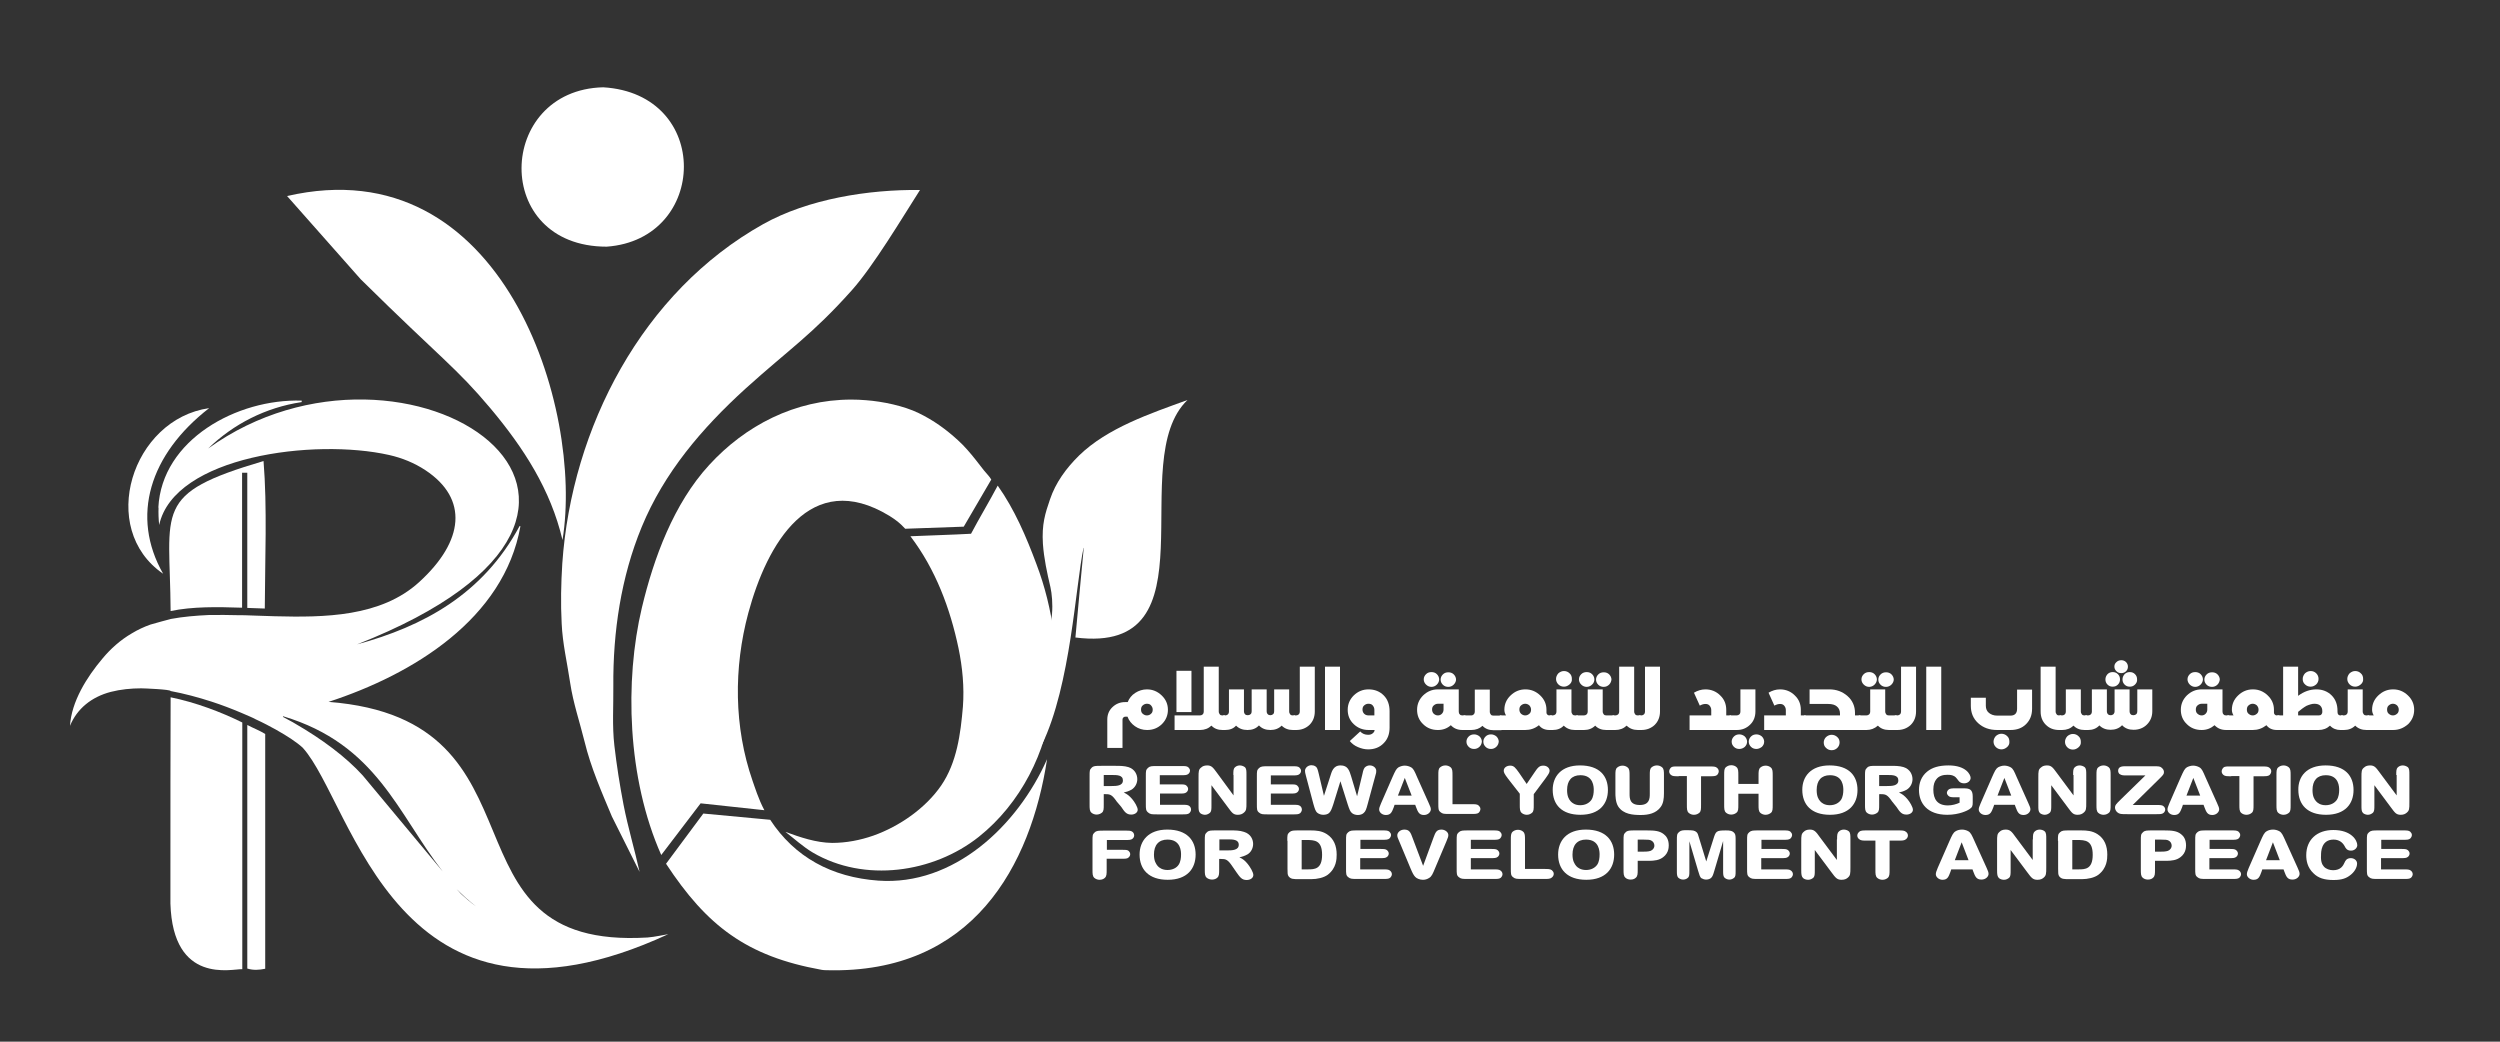 <?xml version="1.0" encoding="utf-8"?>
<!-- Generator: Adobe Illustrator 24.0.1, SVG Export Plug-In . SVG Version: 6.00 Build 0)  -->
<svg version="1.1" id="Layer_1" xmlns="http://www.w3.org/2000/svg" xmlns:xlink="http://www.w3.org/1999/xlink" x="0px" y="0px"
	 viewBox="0 0 120 50" style="enable-background:new 0 0 120 50;" xml:space="preserve">
<rect x="0" y="0" width="120" height="50" fill="#333333" stroke="none"/>
<style type="text/css">
	.st0{display:none;fill:url(#SVGID_1_);}
	.st1{fill:#FFFFFF;}
	.st2{display:none;}
	.st3{display:inline;}
	.st4{fill:#217A96;}
	.st5{fill:#2B7F9B;}
	.st6{fill:#EE7B1A;}
	.st7{fill:url(#SVGID_2_);}
	.st8{fill:url(#SVGID_3_);}
	.st9{fill:url(#SVGID_4_);}
	.st10{fill:url(#SVGID_5_);}
	.st11{fill:url(#SVGID_6_);}
	.st12{fill:url(#SVGID_7_);}
	.st13{fill:url(#SVGID_8_);}
	.st14{fill:url(#SVGID_9_);}
	.st15{fill:url(#SVGID_10_);}
	.st16{fill:url(#SVGID_11_);}
	.st17{fill:url(#SVGID_12_);}
	.st18{fill:url(#SVGID_13_);}
</style>
<linearGradient id="SVGID_1_" gradientUnits="userSpaceOnUse" x1="0" y1="25" x2="120" y2="25">
	<stop  offset="0" style="stop-color:#71BCDC"/>
	<stop  offset="1" style="stop-color:#176A86"/>
</linearGradient>
<rect y="0" class="st0" width="120" height="50"/>
<g id="Name_2_">
	<g>
		<g>
			<path class="st1" d="M53.6,38.47c-0.22-0.32-0.31-0.35-0.53-0.35h-0.09v0.5c0,0.21,0,0.32-0.09,0.39
				c-0.05,0.04-0.14,0.09-0.25,0.09c-0.09,0-0.18-0.03-0.25-0.09c-0.09-0.08-0.09-0.19-0.09-0.4v-1.35c0-0.27,0-0.31,0.1-0.41
				c0.09-0.09,0.18-0.09,0.47-0.09h0.68c0.18,0,0.42,0,0.61,0.06c0.32,0.1,0.43,0.37,0.43,0.58c0,0.2-0.1,0.39-0.27,0.5
				c-0.14,0.08-0.28,0.12-0.38,0.14c0.17,0.08,0.27,0.16,0.4,0.31c0.12,0.14,0.27,0.39,0.27,0.52c0,0.13-0.14,0.23-0.31,0.23
				c-0.23,0-0.32-0.13-0.48-0.37L53.6,38.47z M52.98,37.73h0.37c0.25,0,0.55-0.01,0.55-0.27c0-0.26-0.28-0.26-0.53-0.26h-0.39V37.73
				z"/>
			<path class="st1" d="M55.68,37.65h0.94c0.18,0,0.27,0,0.33,0.06c0.03,0.03,0.08,0.08,0.08,0.16c0,0.06-0.03,0.12-0.08,0.16
				c-0.07,0.06-0.16,0.06-0.33,0.06h-0.94v0.54h1.06c0.19,0,0.28,0,0.35,0.06c0.04,0.03,0.08,0.09,0.08,0.17
				c0,0.06-0.03,0.12-0.08,0.17c-0.07,0.06-0.17,0.06-0.35,0.06h-1.16c-0.31,0-0.36,0-0.47-0.09C55,38.91,55,38.83,55,38.58v-1.31
				c0-0.27,0-0.31,0.1-0.41c0.1-0.09,0.18-0.09,0.47-0.09h1.13c0.18,0,0.27,0,0.34,0.06c0.04,0.04,0.08,0.09,0.08,0.16
				c0,0.06-0.03,0.12-0.08,0.16c-0.07,0.06-0.17,0.06-0.34,0.06h-1.03V37.65z"/>
			<path class="st1" d="M59.2,37.2c0-0.2,0-0.3,0.08-0.37c0.04-0.04,0.12-0.09,0.23-0.09c0.08,0,0.17,0.03,0.24,0.08
				c0.08,0.07,0.08,0.18,0.08,0.37v1.33c0,0.31,0,0.39-0.14,0.5c-0.05,0.04-0.13,0.09-0.27,0.09c-0.22,0-0.28-0.09-0.48-0.36
				l-0.79-1.06v0.96c0,0.2,0,0.3-0.08,0.37c-0.05,0.04-0.13,0.09-0.23,0.09c-0.08,0-0.17-0.03-0.23-0.08
				c-0.08-0.08-0.08-0.18-0.08-0.37v-1.34c0-0.3,0-0.39,0.14-0.49c0.04-0.04,0.13-0.09,0.27-0.09c0.21,0,0.28,0.09,0.47,0.35
				l0.8,1.09V37.2z"/>
			<path class="st1" d="M61,37.65h0.94c0.18,0,0.27,0,0.33,0.06c0.03,0.03,0.08,0.08,0.08,0.16c0,0.06-0.03,0.12-0.08,0.16
				c-0.07,0.06-0.16,0.06-0.33,0.06H61v0.54h1.06c0.19,0,0.28,0,0.35,0.06c0.04,0.03,0.08,0.09,0.08,0.17
				c0,0.06-0.03,0.12-0.08,0.17c-0.07,0.06-0.17,0.06-0.35,0.06h-1.16c-0.31,0-0.36,0-0.47-0.09c-0.1-0.08-0.1-0.16-0.1-0.41v-1.31
				c0-0.27,0-0.31,0.1-0.41c0.1-0.09,0.18-0.09,0.47-0.09h1.13c0.18,0,0.27,0,0.34,0.06c0.04,0.04,0.08,0.09,0.08,0.16
				c0,0.06-0.03,0.12-0.08,0.16c-0.07,0.06-0.17,0.06-0.34,0.06H61V37.65z"/>
			<path class="st1" d="M63.85,37.27c0.07-0.21,0.13-0.53,0.5-0.53c0.35,0,0.42,0.25,0.51,0.54l0.28,0.94l0.26-1.08
				c0.04-0.19,0.07-0.29,0.17-0.35c0.05-0.03,0.11-0.05,0.18-0.05c0.17,0,0.31,0.12,0.31,0.26c0,0.07,0,0.1-0.05,0.26l-0.36,1.33
				c-0.07,0.26-0.1,0.35-0.19,0.43c-0.06,0.06-0.16,0.1-0.28,0.1c-0.11,0-0.2-0.03-0.27-0.08c-0.1-0.07-0.14-0.19-0.22-0.43
				l-0.35-1.11L64,38.6c-0.08,0.24-0.12,0.34-0.2,0.42c-0.06,0.06-0.17,0.09-0.28,0.09c-0.1,0-0.2-0.03-0.28-0.09
				c-0.1-0.08-0.13-0.2-0.2-0.44l-0.35-1.32c-0.04-0.16-0.05-0.19-0.05-0.26c0-0.14,0.14-0.27,0.31-0.27c0.07,0,0.14,0.02,0.18,0.05
				c0.1,0.05,0.12,0.16,0.17,0.36l0.25,1.06L63.85,37.27z"/>
			<path class="st1" d="M66.94,38.63l-0.04,0.12c-0.09,0.23-0.14,0.37-0.38,0.37c-0.18,0-0.32-0.13-0.32-0.26
				c0-0.08,0.02-0.13,0.09-0.3l0.55-1.26c0.13-0.29,0.18-0.4,0.29-0.47c0.08-0.04,0.18-0.08,0.3-0.08c0.1,0,0.21,0.03,0.3,0.08
				c0.12,0.07,0.17,0.19,0.29,0.47l0.56,1.25c0.07,0.16,0.1,0.22,0.1,0.3c0,0.12-0.13,0.27-0.33,0.27c-0.23,0-0.29-0.14-0.38-0.38
				l-0.04-0.11H66.94z M67.76,38.19l-0.33-0.85l-0.33,0.85H67.76z"/>
			<path class="st1" d="M70.6,38.6c0.2,0,0.3,0,0.37,0.06c0.04,0.04,0.09,0.09,0.09,0.17c0,0.06-0.03,0.13-0.08,0.18
				c-0.07,0.06-0.18,0.06-0.37,0.06h-1c-0.31,0-0.36,0-0.47-0.09c-0.1-0.08-0.1-0.16-0.1-0.41v-1.35c0-0.21,0-0.32,0.09-0.39
				c0.05-0.04,0.13-0.09,0.25-0.09c0.09,0,0.18,0.03,0.25,0.09c0.09,0.08,0.09,0.19,0.09,0.4v1.37H70.6z"/>
			<path class="st1" d="M72.38,37.37c-0.18-0.24-0.2-0.3-0.2-0.38c0-0.14,0.14-0.24,0.31-0.24c0.18,0,0.25,0.1,0.43,0.35l0.36,0.53
				l0.36-0.53c0.17-0.25,0.24-0.35,0.44-0.35c0.19,0,0.3,0.13,0.3,0.24c0,0.09-0.03,0.14-0.2,0.38l-0.56,0.75v0.51
				c0,0.21,0,0.32-0.09,0.39c-0.05,0.04-0.13,0.09-0.24,0.09c-0.09,0-0.18-0.03-0.25-0.09c-0.09-0.08-0.09-0.19-0.09-0.4v-0.52
				L72.38,37.37z"/>
			<path class="st1" d="M75.84,36.74c0.94,0,1.34,0.51,1.34,1.18c0,0.66-0.4,1.19-1.32,1.19c-0.9,0-1.33-0.49-1.33-1.2
				C74.53,37.28,74.93,36.74,75.84,36.74z M75.39,38.46c0.07,0.08,0.21,0.19,0.46,0.19c0.24,0,0.43-0.1,0.54-0.26
				c0.09-0.14,0.11-0.33,0.11-0.47c0-0.13,0-0.71-0.64-0.71c-0.42,0-0.64,0.26-0.64,0.71C75.22,38.23,75.31,38.37,75.39,38.46z"/>
			<path class="st1" d="M78.22,38.1c0,0.21,0,0.54,0.49,0.54c0.47,0,0.48-0.32,0.48-0.53v-0.89c0-0.21,0-0.32,0.09-0.39
				c0.05-0.04,0.13-0.09,0.25-0.09c0.09,0,0.18,0.03,0.25,0.09c0.09,0.08,0.09,0.19,0.09,0.4v0.84c0,0.27-0.03,0.5-0.16,0.67
				c-0.22,0.3-0.58,0.38-0.95,0.38c-0.37,0-0.83-0.03-1.08-0.4c-0.14-0.21-0.14-0.55-0.14-0.64v-0.85c0-0.21,0-0.32,0.09-0.39
				c0.05-0.04,0.13-0.09,0.25-0.09c0.09,0,0.18,0.03,0.25,0.09c0.09,0.08,0.09,0.19,0.09,0.4V38.1z"/>
			<path class="st1" d="M80.58,37.26c-0.2,0-0.3,0-0.37-0.06c-0.04-0.03-0.09-0.09-0.09-0.17c0-0.06,0.03-0.13,0.08-0.18
				c0.07-0.07,0.18-0.06,0.37-0.06h1.47c0.2,0,0.3,0,0.37,0.06c0.04,0.03,0.09,0.09,0.09,0.17c0,0.06-0.03,0.13-0.08,0.18
				c-0.07,0.06-0.18,0.06-0.37,0.06h-0.4v1.37c0,0.21,0,0.32-0.09,0.39c-0.05,0.04-0.13,0.09-0.25,0.09c-0.09,0-0.18-0.03-0.25-0.09
				c-0.09-0.08-0.09-0.19-0.09-0.4v-1.37H80.58z"/>
			<path class="st1" d="M84.41,37.64v-0.4c0-0.21,0-0.32,0.09-0.4c0.05-0.04,0.13-0.09,0.25-0.09c0.09,0,0.18,0.03,0.25,0.09
				c0.09,0.08,0.09,0.19,0.09,0.4v1.39c0,0.21,0,0.32-0.09,0.39c-0.05,0.04-0.14,0.09-0.25,0.09c-0.09,0-0.18-0.03-0.25-0.09
				c-0.09-0.08-0.09-0.19-0.09-0.4v-0.52h-0.97v0.52c0,0.21,0,0.32-0.09,0.39c-0.05,0.04-0.13,0.09-0.25,0.09
				c-0.09,0-0.18-0.03-0.25-0.09c-0.09-0.08-0.09-0.19-0.09-0.4v-1.4c0-0.21,0-0.32,0.09-0.39c0.05-0.04,0.13-0.09,0.25-0.09
				c0.09,0,0.19,0.03,0.25,0.09c0.09,0.08,0.09,0.19,0.09,0.4v0.41H84.41z"/>
			<path class="st1" d="M87.82,36.74c0.94,0,1.34,0.51,1.34,1.18c0,0.66-0.4,1.19-1.32,1.19c-0.9,0-1.33-0.49-1.33-1.2
				C86.51,37.28,86.91,36.74,87.82,36.74z M87.37,38.46c0.07,0.08,0.21,0.19,0.46,0.19c0.24,0,0.43-0.1,0.54-0.26
				c0.09-0.14,0.11-0.33,0.11-0.47c0-0.13,0-0.71-0.64-0.71c-0.42,0-0.64,0.26-0.64,0.71C87.2,38.23,87.29,38.37,87.37,38.46z"/>
			<path class="st1" d="M90.82,38.47c-0.22-0.32-0.31-0.35-0.53-0.35H90.2v0.5c0,0.21,0,0.32-0.09,0.39
				c-0.05,0.04-0.14,0.09-0.25,0.09c-0.09,0-0.18-0.03-0.25-0.09c-0.09-0.08-0.09-0.19-0.09-0.4v-1.35c0-0.27,0-0.31,0.1-0.41
				c0.09-0.09,0.18-0.09,0.46-0.09h0.68c0.18,0,0.42,0,0.61,0.06c0.32,0.1,0.43,0.37,0.43,0.58c0,0.2-0.1,0.39-0.27,0.5
				c-0.14,0.08-0.28,0.12-0.38,0.14c0.17,0.08,0.27,0.16,0.4,0.31c0.12,0.14,0.27,0.39,0.27,0.52c0,0.13-0.14,0.23-0.31,0.23
				c-0.23,0-0.32-0.13-0.48-0.37L90.82,38.47z M90.2,37.73h0.37c0.25,0,0.55-0.01,0.55-0.27c0-0.26-0.28-0.26-0.53-0.26H90.2V37.73z
				"/>
			<path class="st1" d="M94.07,38.27h-0.21c-0.19,0-0.26-0.01-0.31-0.05c-0.06-0.04-0.1-0.11-0.1-0.16c0-0.06,0.04-0.14,0.11-0.18
				c0.06-0.03,0.15-0.04,0.2-0.04h0.51c0.26,0,0.42,0.05,0.42,0.39v0.29c0,0.15-0.01,0.23-0.17,0.33c-0.06,0.04-0.46,0.26-1.05,0.26
				c-0.97,0-1.36-0.57-1.36-1.19c0-0.33,0.11-0.65,0.39-0.88c0.24-0.2,0.57-0.3,1.03-0.3c0.85,0,1.06,0.45,1.06,0.6
				c0,0.11-0.1,0.26-0.32,0.26c-0.14,0-0.22-0.07-0.25-0.11c-0.14-0.18-0.16-0.22-0.3-0.27c-0.09-0.03-0.18-0.03-0.25-0.03
				c-0.18,0-0.4,0.04-0.53,0.22c-0.08,0.1-0.14,0.25-0.14,0.49c0,0.47,0.2,0.76,0.7,0.76c0.2,0,0.41-0.06,0.56-0.13V38.27z"/>
			<path class="st1" d="M95.72,38.63l-0.04,0.12c-0.09,0.23-0.14,0.37-0.38,0.37c-0.18,0-0.32-0.13-0.32-0.26
				c0-0.08,0.02-0.13,0.09-0.3l0.55-1.26c0.13-0.29,0.18-0.4,0.29-0.47c0.08-0.04,0.18-0.08,0.3-0.08c0.1,0,0.21,0.03,0.3,0.08
				c0.12,0.07,0.17,0.19,0.29,0.47l0.56,1.25c0.07,0.16,0.1,0.22,0.1,0.3c0,0.12-0.13,0.27-0.33,0.27c-0.23,0-0.29-0.14-0.38-0.38
				l-0.04-0.11H95.72z M96.54,38.19l-0.33-0.85l-0.33,0.85H96.54z"/>
			<path class="st1" d="M99.51,37.2c0-0.2,0-0.3,0.08-0.37c0.04-0.04,0.12-0.09,0.23-0.09c0.08,0,0.17,0.03,0.24,0.08
				c0.08,0.07,0.08,0.18,0.08,0.37v1.33c0,0.31,0,0.39-0.14,0.5c-0.05,0.04-0.13,0.09-0.27,0.09c-0.22,0-0.28-0.09-0.48-0.36
				l-0.79-1.06v0.96c0,0.2,0,0.3-0.08,0.37c-0.05,0.04-0.13,0.09-0.23,0.09c-0.08,0-0.17-0.03-0.23-0.08
				c-0.08-0.08-0.08-0.18-0.08-0.37v-1.34c0-0.3,0-0.39,0.14-0.49c0.04-0.04,0.13-0.09,0.27-0.09c0.21,0,0.28,0.09,0.47,0.35
				l0.81,1.09V37.2z"/>
			<path class="st1" d="M101.31,38.63c0,0.21,0,0.32-0.09,0.39c-0.05,0.04-0.13,0.09-0.25,0.09c-0.09,0-0.18-0.03-0.25-0.09
				c-0.09-0.08-0.09-0.19-0.09-0.4v-1.4c0-0.21,0-0.32,0.09-0.39c0.05-0.04,0.13-0.09,0.25-0.09c0.09,0,0.18,0.03,0.25,0.09
				c0.09,0.08,0.09,0.19,0.09,0.4V38.63z"/>
			<path class="st1" d="M102.09,37.22c-0.18,0-0.24,0-0.34-0.06c-0.04-0.02-0.08-0.09-0.08-0.16c0-0.24,0.26-0.22,0.42-0.22h1.26
				c0.27,0,0.34,0,0.42,0.08c0.07,0.06,0.1,0.13,0.1,0.2c0,0.1-0.04,0.14-0.21,0.31l-1.29,1.27h1.14c0.18,0,0.28,0,0.34,0.06
				c0.04,0.03,0.08,0.09,0.08,0.16c0,0.06-0.03,0.12-0.08,0.16c-0.07,0.06-0.16,0.06-0.34,0.06h-1.39c-0.31,0-0.38,0-0.49-0.09
				c-0.07-0.06-0.11-0.15-0.11-0.23c0-0.11,0.05-0.16,0.25-0.36l1.21-1.18H102.09z"/>
			<path class="st1" d="M104.78,38.63l-0.04,0.12c-0.09,0.23-0.14,0.37-0.38,0.37c-0.18,0-0.32-0.13-0.32-0.26
				c0-0.08,0.02-0.13,0.09-0.3l0.55-1.26c0.13-0.29,0.18-0.4,0.29-0.47c0.08-0.04,0.18-0.08,0.3-0.08c0.1,0,0.21,0.03,0.3,0.08
				c0.12,0.07,0.17,0.19,0.29,0.47l0.56,1.25c0.07,0.16,0.1,0.22,0.1,0.3c0,0.12-0.13,0.27-0.33,0.27c-0.23,0-0.29-0.14-0.38-0.38
				l-0.04-0.11H104.78z M105.61,38.19l-0.33-0.85l-0.33,0.85H105.61z"/>
			<path class="st1" d="M107.1,37.26c-0.2,0-0.3,0-0.37-0.06c-0.04-0.03-0.09-0.09-0.09-0.17c0-0.06,0.03-0.13,0.08-0.18
				c0.07-0.07,0.18-0.06,0.37-0.06h1.47c0.2,0,0.3,0,0.37,0.06c0.04,0.03,0.09,0.09,0.09,0.17c0,0.06-0.03,0.13-0.08,0.18
				c-0.07,0.06-0.18,0.06-0.37,0.06h-0.4v1.37c0,0.21,0,0.32-0.09,0.39c-0.05,0.04-0.13,0.09-0.25,0.09c-0.09,0-0.18-0.03-0.25-0.09
				c-0.09-0.08-0.09-0.19-0.09-0.4v-1.37H107.1z"/>
			<path class="st1" d="M109.95,38.63c0,0.21,0,0.32-0.09,0.39c-0.05,0.04-0.13,0.09-0.25,0.09c-0.09,0-0.18-0.03-0.25-0.09
				c-0.09-0.08-0.09-0.19-0.09-0.4v-1.4c0-0.21,0-0.32,0.09-0.39c0.05-0.04,0.13-0.09,0.25-0.09c0.09,0,0.18,0.03,0.25,0.09
				c0.09,0.08,0.09,0.19,0.09,0.4V38.63z"/>
			<path class="st1" d="M111.63,36.74c0.94,0,1.34,0.51,1.34,1.18c0,0.66-0.4,1.19-1.32,1.19c-0.9,0-1.33-0.49-1.33-1.2
				C110.31,37.28,110.71,36.74,111.63,36.74z M111.17,38.46c0.07,0.08,0.21,0.19,0.46,0.19c0.24,0,0.43-0.1,0.54-0.26
				c0.09-0.14,0.11-0.33,0.11-0.47c0-0.13,0-0.71-0.64-0.71c-0.42,0-0.64,0.26-0.64,0.71C111,38.23,111.09,38.37,111.17,38.46z"/>
			<path class="st1" d="M115.02,37.2c0-0.2,0-0.3,0.08-0.37c0.04-0.04,0.12-0.09,0.23-0.09c0.08,0,0.17,0.03,0.24,0.08
				c0.08,0.07,0.08,0.18,0.08,0.37v1.33c0,0.31,0,0.39-0.14,0.5c-0.05,0.04-0.13,0.09-0.27,0.09c-0.22,0-0.28-0.09-0.48-0.36
				l-0.79-1.06v0.96c0,0.2,0,0.3-0.08,0.37c-0.05,0.04-0.13,0.09-0.23,0.09c-0.08,0-0.17-0.03-0.23-0.08
				c-0.08-0.08-0.08-0.18-0.08-0.37v-1.34c0-0.3,0-0.39,0.14-0.49c0.04-0.04,0.13-0.09,0.27-0.09c0.21,0,0.28,0.09,0.47,0.35
				l0.81,1.09V37.2z"/>
		</g>
	</g>
	<g>
		<path class="st1" d="M53.87,35.9h-0.72v-1.36c0-0.24,0.08-0.44,0.25-0.6c0.17-0.16,0.37-0.24,0.61-0.24h0.12
			c0.07-0.18,0.19-0.33,0.36-0.44c0.17-0.11,0.36-0.17,0.56-0.17c0.28,0,0.51,0.1,0.71,0.29c0.2,0.19,0.3,0.42,0.3,0.69
			s-0.1,0.5-0.29,0.69c-0.2,0.19-0.43,0.28-0.71,0.28c-0.21,0-0.41-0.06-0.58-0.18s-0.29-0.27-0.36-0.46h-0.1
			c-0.04,0-0.07,0.01-0.1,0.04c-0.03,0.03-0.04,0.06-0.04,0.1V35.9z M54.85,34.26c0.06,0.05,0.12,0.08,0.2,0.08s0.15-0.03,0.2-0.08
			c0.06-0.05,0.08-0.12,0.08-0.2s-0.03-0.14-0.08-0.2s-0.12-0.08-0.2-0.08s-0.14,0.03-0.2,0.08c-0.06,0.05-0.08,0.12-0.08,0.2
			S54.79,34.21,54.85,34.26z"/>
		<path class="st1" d="M57.6,35.04h-1.22v-0.7h1.22c0.05,0,0.1-0.02,0.13-0.05c0.03-0.03,0.05-0.08,0.05-0.14V32h0.72v2.15
			c0,0.06,0.02,0.1,0.05,0.14c0.03,0.04,0.07,0.05,0.13,0.05h0.12v0.7h-0.12c-0.22,0-0.4-0.07-0.53-0.21
			C58,34.97,57.82,35.04,57.6,35.04z M57.19,34.18h-0.72V32.2h0.72V34.18z"/>
		<path class="st1" d="M58.81,35.04h-0.1v-0.7h0.1c0.05,0,0.1-0.02,0.13-0.05c0.03-0.03,0.05-0.08,0.05-0.14v-1.06h0.72v1.05
			c0,0.06,0.02,0.11,0.05,0.14c0.03,0.04,0.08,0.05,0.14,0.05c0.05,0,0.1-0.02,0.13-0.05c0.04-0.04,0.05-0.08,0.05-0.14v-1.05h0.72
			v1.05c0,0.06,0.02,0.11,0.05,0.14c0.04,0.04,0.08,0.05,0.13,0.05s0.1-0.02,0.13-0.05c0.04-0.04,0.05-0.08,0.05-0.14v-1.05h0.72
			v1.06c0,0.06,0.02,0.1,0.05,0.14c0.03,0.04,0.07,0.05,0.13,0.05h0.1v0.7h-0.1c-0.22,0-0.4-0.07-0.54-0.21
			c-0.14,0.14-0.32,0.21-0.54,0.21c-0.23,0-0.41-0.07-0.55-0.22c-0.14,0.15-0.32,0.22-0.55,0.22c-0.23,0-0.41-0.07-0.55-0.21
			C59.21,34.97,59.03,35.04,58.81,35.04z"/>
		<path class="st1" d="M62.21,35.04h-0.12v-0.7h0.12c0.05,0,0.1-0.02,0.13-0.05c0.03-0.03,0.05-0.08,0.05-0.14V32h0.72v2.15
			c0,0.25-0.08,0.47-0.25,0.64C62.68,34.96,62.47,35.04,62.21,35.04z"/>
		<path class="st1" d="M64.32,35.04H63.6V32h0.72V35.04z"/>
		<path class="st1" d="M65.67,35.97c-0.16,0-0.33-0.04-0.49-0.11c-0.17-0.07-0.29-0.17-0.39-0.29l0.5-0.46
			c0.1,0.11,0.23,0.16,0.38,0.16c0.09,0,0.16-0.02,0.22-0.07s0.09-0.1,0.09-0.16H65.7c-0.28,0-0.52-0.09-0.72-0.28
			c-0.2-0.19-0.29-0.42-0.29-0.69c0-0.27,0.1-0.5,0.29-0.69c0.2-0.19,0.43-0.29,0.71-0.29c0.3,0,0.54,0.1,0.73,0.29
			s0.28,0.45,0.28,0.76v0.78c0,0.31-0.09,0.56-0.28,0.75C66.23,35.87,65.98,35.97,65.67,35.97z M65.7,34.34h0.27v-0.27
			c0-0.08-0.03-0.15-0.08-0.21s-0.12-0.08-0.21-0.08c-0.08,0-0.14,0.03-0.2,0.08s-0.08,0.12-0.08,0.2c0,0.08,0.03,0.15,0.08,0.2
			C65.54,34.32,65.61,34.34,65.7,34.34z"/>
		<path class="st1" d="M69.02,35.04c-0.28,0-0.52-0.09-0.71-0.28c-0.2-0.19-0.29-0.42-0.29-0.69s0.1-0.5,0.29-0.69
			c0.2-0.19,0.43-0.29,0.71-0.29h1v1.06c0,0.06,0.01,0.1,0.05,0.14c0.03,0.04,0.07,0.05,0.13,0.05h0.14v0.7h-0.14
			c-0.24,0-0.42-0.08-0.56-0.23C69.47,34.96,69.27,35.04,69.02,35.04z M68.97,32.86c-0.07,0.07-0.16,0.11-0.26,0.11
			s-0.19-0.04-0.26-0.11s-0.11-0.15-0.11-0.25c0-0.1,0.04-0.18,0.11-0.25s0.16-0.1,0.26-0.1s0.19,0.03,0.26,0.1s0.11,0.16,0.11,0.25
			C69.08,32.7,69.04,32.79,68.97,32.86z M68.82,34.26c0.06,0.05,0.12,0.08,0.2,0.08c0.08,0,0.14-0.03,0.19-0.08
			c0.05-0.05,0.08-0.12,0.08-0.2v-0.28h-0.27c-0.08,0-0.14,0.03-0.2,0.08s-0.08,0.12-0.08,0.2S68.77,34.21,68.82,34.26z
			 M69.78,32.86c-0.07,0.07-0.16,0.11-0.26,0.11s-0.19-0.03-0.26-0.1c-0.07-0.07-0.11-0.15-0.11-0.25s0.04-0.18,0.11-0.25
			s0.16-0.1,0.26-0.1s0.19,0.03,0.26,0.1c0.07,0.07,0.11,0.16,0.11,0.25C69.89,32.7,69.85,32.79,69.78,32.86z"/>
		<path class="st1" d="M70.62,35.04h-0.37v-0.7h0.37c0.05,0,0.09-0.02,0.12-0.05c0.03-0.03,0.05-0.08,0.05-0.14V33.1l0.72,0v1.06
			c0,0.06,0.02,0.1,0.05,0.14c0.03,0.04,0.07,0.05,0.13,0.05h0.38v0.7h-0.38c-0.22,0-0.4-0.07-0.53-0.21
			C71.02,34.97,70.84,35.04,70.62,35.04z M71.02,35.84c-0.07,0.07-0.16,0.11-0.26,0.11c-0.1,0-0.19-0.03-0.26-0.1
			c-0.07-0.07-0.11-0.15-0.11-0.25s0.04-0.18,0.11-0.25c0.07-0.07,0.16-0.1,0.26-0.1c0.1,0,0.19,0.04,0.26,0.1
			c0.07,0.07,0.11,0.16,0.11,0.25C71.12,35.69,71.09,35.77,71.02,35.84z M71.83,35.84c-0.07,0.07-0.16,0.11-0.26,0.11
			c-0.1,0-0.19-0.03-0.26-0.1c-0.07-0.07-0.11-0.15-0.11-0.25s0.04-0.18,0.11-0.25c0.07-0.07,0.16-0.1,0.26-0.1
			c0.1,0,0.19,0.04,0.26,0.1c0.07,0.07,0.11,0.16,0.11,0.25C71.93,35.69,71.9,35.77,71.83,35.84z"/>
		<path class="st1" d="M73.21,35.04h-1.22v-0.7h0.3c-0.05-0.08-0.08-0.17-0.08-0.27c0-0.27,0.1-0.5,0.3-0.69
			c0.2-0.19,0.43-0.29,0.71-0.29s0.51,0.1,0.71,0.29c0.2,0.19,0.3,0.42,0.3,0.69v0.13c0,0.04,0.01,0.07,0.04,0.1
			c0.03,0.03,0.06,0.04,0.1,0.04h0.12v0.7h-0.12c-0.22,0-0.39-0.08-0.5-0.23C73.67,34.97,73.45,35.04,73.21,35.04z M73.01,34.26
			c0.06,0.05,0.12,0.08,0.2,0.08s0.14-0.03,0.2-0.08c0.06-0.05,0.08-0.12,0.08-0.2s-0.03-0.14-0.08-0.2
			c-0.06-0.05-0.12-0.08-0.2-0.08s-0.14,0.03-0.2,0.08c-0.06,0.05-0.08,0.12-0.08,0.2S72.96,34.21,73.01,34.26z"/>
		<path class="st1" d="M74.53,35.04h-0.14v-0.7h0.14c0.05,0,0.1-0.02,0.13-0.05c0.03-0.03,0.05-0.08,0.05-0.14v-1.06h0.72v1.06
			c0,0.06,0.02,0.1,0.05,0.14c0.03,0.04,0.08,0.05,0.13,0.05h0.13v0.7H75.6c-0.22,0-0.4-0.07-0.54-0.21
			C74.93,34.97,74.75,35.04,74.53,35.04z M75.34,32.85c-0.08,0.07-0.17,0.11-0.27,0.11c-0.11,0-0.2-0.04-0.27-0.11
			c-0.07-0.07-0.11-0.16-0.11-0.26c0-0.1,0.04-0.19,0.11-0.27c0.08-0.07,0.17-0.11,0.27-0.11c0.11,0,0.2,0.04,0.27,0.11
			c0.08,0.07,0.11,0.16,0.11,0.27C75.46,32.69,75.42,32.78,75.34,32.85z"/>
		<path class="st1" d="M76.03,35.04h-0.37v-0.7h0.37c0.05,0,0.1-0.02,0.13-0.05c0.03-0.03,0.05-0.08,0.05-0.14v-1.06h0.72v1.06
			c0,0.06,0.02,0.1,0.05,0.14c0.03,0.04,0.08,0.05,0.13,0.05h0.37v0.7H77.1c-0.22,0-0.4-0.07-0.53-0.21
			C76.43,34.97,76.25,35.04,76.03,35.04z M76.42,32.86c-0.07,0.07-0.16,0.11-0.26,0.11c-0.1,0-0.19-0.04-0.26-0.11
			s-0.11-0.15-0.11-0.25c0-0.1,0.04-0.18,0.11-0.25s0.16-0.1,0.26-0.1c0.1,0,0.19,0.03,0.26,0.1s0.11,0.16,0.11,0.25
			C76.53,32.7,76.5,32.79,76.42,32.86z M77.24,32.86c-0.07,0.07-0.16,0.11-0.26,0.11c-0.1,0-0.19-0.03-0.26-0.1
			c-0.07-0.07-0.11-0.15-0.11-0.25s0.04-0.18,0.11-0.25s0.16-0.1,0.26-0.1c0.1,0,0.19,0.03,0.26,0.1c0.07,0.07,0.11,0.16,0.11,0.25
			C77.34,32.7,77.31,32.79,77.24,32.86z"/>
		<path class="st1" d="M77.53,35.04H77.4v-0.7h0.14c0.05,0,0.1-0.02,0.13-0.05c0.03-0.03,0.05-0.08,0.05-0.14V32h0.72v2.15
			c0,0.06,0.02,0.1,0.05,0.14c0.03,0.04,0.08,0.05,0.13,0.05h0.13v0.7h-0.13c-0.22,0-0.4-0.07-0.54-0.21
			C77.93,34.97,77.75,35.04,77.53,35.04z"/>
		<path class="st1" d="M78.78,35.04h-0.12v-0.7h0.12c0.05,0,0.1-0.02,0.13-0.05c0.03-0.03,0.05-0.08,0.05-0.14V32h0.72v2.15
			c0,0.25-0.08,0.47-0.25,0.64C79.25,34.96,79.04,35.04,78.78,35.04z"/>
		<path class="st1" d="M83.1,35.04h-2v-0.7h1.04v-0.26c0-0.08-0.03-0.15-0.08-0.21s-0.12-0.08-0.2-0.08c-0.09,0-0.18,0.03-0.27,0.08
			l-0.28-0.62c0.17-0.1,0.35-0.16,0.55-0.16c0.28,0,0.52,0.1,0.71,0.29c0.2,0.19,0.29,0.42,0.29,0.7v0.26h0.23V35.04z"/>
		<path class="st1" d="M83.36,35.04h-0.34v-0.7h0.34c0.05,0,0.1-0.02,0.13-0.05c0.03-0.03,0.05-0.08,0.05-0.14v-1.06h0.72v1.06
			c0,0.25-0.08,0.47-0.26,0.64S83.62,35.04,83.36,35.04z M83.49,35.95c-0.1,0-0.19-0.03-0.26-0.1c-0.07-0.07-0.11-0.15-0.11-0.25
			s0.04-0.18,0.11-0.25c0.07-0.07,0.16-0.1,0.26-0.1c0.1,0,0.19,0.04,0.26,0.1c0.07,0.07,0.11,0.16,0.11,0.25
			c0,0.1-0.04,0.18-0.11,0.25C83.68,35.91,83.59,35.95,83.49,35.95z M84.31,35.95c-0.1,0-0.19-0.03-0.26-0.1
			c-0.07-0.07-0.11-0.15-0.11-0.25s0.04-0.18,0.11-0.25c0.07-0.07,0.16-0.1,0.26-0.1c0.1,0,0.19,0.04,0.26,0.1
			c0.07,0.07,0.11,0.16,0.11,0.25c0,0.1-0.04,0.18-0.11,0.25C84.49,35.91,84.4,35.95,84.31,35.95z"/>
		<path class="st1" d="M86.68,35.04h-2v-0.7h1.04v-0.26c0-0.08-0.03-0.15-0.08-0.21s-0.12-0.08-0.2-0.08
			c-0.09,0-0.18,0.03-0.27,0.08l-0.28-0.62c0.17-0.1,0.35-0.16,0.55-0.16c0.28,0,0.52,0.1,0.71,0.29c0.2,0.19,0.29,0.42,0.29,0.7
			v0.26h0.23V35.04z"/>
		<path class="st1" d="M89.31,35.04H86.6v-0.7h1.72v-0.08c0-0.15-0.05-0.27-0.15-0.35c-0.09-0.08-0.23-0.12-0.41-0.12h-0.9v-0.7
			h0.95c0.34,0,0.63,0.11,0.87,0.32c0.24,0.21,0.36,0.49,0.36,0.81v0.12h0.26L89.31,35.04z M87.92,36.01c-0.11,0-0.2-0.04-0.27-0.11
			c-0.08-0.07-0.11-0.16-0.11-0.26c0-0.1,0.04-0.19,0.11-0.26c0.08-0.07,0.17-0.11,0.27-0.11c0.1,0,0.2,0.04,0.27,0.11
			c0.08,0.07,0.11,0.16,0.11,0.26c0,0.1-0.04,0.19-0.11,0.26C88.12,35.97,88.03,36.01,87.92,36.01z"/>
		<path class="st1" d="M89.59,35.04h-0.37v-0.7h0.37c0.05,0,0.1-0.02,0.13-0.05c0.03-0.03,0.05-0.08,0.05-0.14v-1.06h0.72v1.06
			c0,0.06,0.02,0.1,0.05,0.14c0.03,0.04,0.08,0.05,0.13,0.05h0.37v0.7h-0.37c-0.22,0-0.4-0.07-0.53-0.21
			C89.98,34.97,89.8,35.04,89.59,35.04z M89.98,32.86c-0.07,0.07-0.16,0.11-0.26,0.11c-0.1,0-0.19-0.04-0.26-0.11
			s-0.11-0.15-0.11-0.25c0-0.1,0.04-0.18,0.11-0.25s0.16-0.1,0.26-0.1c0.1,0,0.19,0.03,0.26,0.1s0.11,0.16,0.11,0.25
			C90.09,32.7,90.05,32.79,89.98,32.86z M90.79,32.86c-0.07,0.07-0.16,0.11-0.26,0.11c-0.1,0-0.19-0.03-0.26-0.1
			c-0.07-0.07-0.11-0.15-0.11-0.25s0.04-0.18,0.11-0.25s0.16-0.1,0.26-0.1c0.1,0,0.19,0.03,0.26,0.1c0.07,0.07,0.11,0.16,0.11,0.25
			C90.9,32.7,90.86,32.79,90.79,32.86z"/>
		<path class="st1" d="M91.07,35.04h-0.12v-0.7h0.12c0.05,0,0.1-0.02,0.13-0.05c0.03-0.03,0.05-0.08,0.05-0.14V32h0.72v2.15
			c0,0.25-0.08,0.47-0.25,0.64C91.54,34.96,91.33,35.04,91.07,35.04z"/>
		<path class="st1" d="M93.18,35.04h-0.72V32h0.72V35.04z"/>
		<path class="st1" d="M96.5,35.04h-0.63c-0.38,0-0.68-0.11-0.92-0.33c-0.24-0.22-0.35-0.5-0.35-0.83v-0.39h0.72v0.39
			c0,0.14,0.05,0.26,0.15,0.34c0.1,0.08,0.23,0.13,0.4,0.13h0.63c0.21,0,0.32-0.11,0.32-0.33v-0.92h0.72v0.92
			c0,0.31-0.1,0.55-0.29,0.74S96.81,35.04,96.5,35.04z M96.34,35.86c-0.08,0.07-0.17,0.11-0.27,0.11s-0.2-0.04-0.27-0.11
			c-0.07-0.07-0.11-0.16-0.11-0.26c0-0.1,0.04-0.19,0.11-0.27c0.08-0.07,0.17-0.11,0.27-0.11s0.2,0.04,0.27,0.11
			c0.08,0.07,0.11,0.16,0.11,0.27C96.46,35.7,96.42,35.79,96.34,35.86z"/>
		<path class="st1" d="M98.94,35.04h-0.1c-0.26,0-0.47-0.08-0.64-0.25s-0.25-0.38-0.25-0.64V32h0.72v2.15c0,0.06,0.02,0.1,0.05,0.14
			c0.03,0.04,0.07,0.05,0.12,0.05h0.1V35.04z"/>
		<path class="st1" d="M98.98,35.04h-0.12v-0.7h0.12c0.05,0,0.1-0.02,0.13-0.05c0.03-0.03,0.05-0.08,0.05-0.14v-1.06h0.72v1.06
			c0,0.06,0.02,0.1,0.05,0.14c0.03,0.04,0.07,0.05,0.13,0.05h0.12v0.7h-0.12c-0.22,0-0.4-0.07-0.53-0.21
			C99.38,34.97,99.2,35.04,98.98,35.04z M99.77,35.87c-0.08,0.07-0.17,0.11-0.27,0.11c-0.11,0-0.2-0.04-0.27-0.11
			c-0.07-0.07-0.11-0.16-0.11-0.26c0-0.1,0.04-0.19,0.11-0.27c0.08-0.07,0.17-0.11,0.27-0.11c0.11,0,0.2,0.04,0.27,0.11
			c0.08,0.07,0.11,0.16,0.11,0.27C99.89,35.71,99.85,35.8,99.77,35.87z"/>
		<path class="st1" d="M100.23,35.04h-0.14v-0.7h0.14c0.05,0,0.1-0.02,0.13-0.05c0.03-0.03,0.05-0.08,0.05-0.14v-1.06h0.72v1.05
			c0,0.06,0.02,0.11,0.05,0.14c0.04,0.04,0.08,0.05,0.13,0.05c0.06,0,0.1-0.02,0.14-0.05c0.03-0.04,0.05-0.08,0.05-0.14v-1.05h0.72
			v1.05c0,0.06,0.02,0.11,0.05,0.14c0.03,0.04,0.08,0.05,0.14,0.05c0.05,0,0.1-0.02,0.13-0.05c0.04-0.04,0.05-0.08,0.05-0.14v-1.05
			h0.72v1.05c0,0.26-0.09,0.47-0.26,0.64c-0.17,0.17-0.39,0.25-0.64,0.25c-0.23,0-0.41-0.07-0.55-0.22
			c-0.14,0.15-0.33,0.22-0.55,0.22c-0.22,0-0.4-0.07-0.54-0.21C100.63,34.97,100.45,35.04,100.23,35.04z M101.66,32.86
			c-0.07,0.07-0.15,0.1-0.25,0.1c-0.1,0-0.18-0.03-0.25-0.1c-0.07-0.07-0.1-0.15-0.1-0.25c0-0.1,0.04-0.18,0.1-0.25
			c0.07-0.07,0.15-0.1,0.25-0.1c0.1,0,0.18,0.03,0.25,0.1c0.07,0.07,0.1,0.15,0.1,0.25C101.76,32.71,101.73,32.79,101.66,32.86z
			 M101.82,32.31c-0.09,0-0.17-0.03-0.23-0.09c-0.06-0.06-0.1-0.13-0.1-0.22c0-0.09,0.03-0.16,0.1-0.22
			c0.06-0.06,0.14-0.09,0.23-0.09c0.09,0,0.17,0.03,0.23,0.09c0.06,0.06,0.09,0.14,0.09,0.22c0,0.09-0.03,0.16-0.09,0.22
			C101.99,32.28,101.91,32.31,101.82,32.31z M102.48,32.86c-0.07,0.07-0.15,0.1-0.25,0.1c-0.1,0-0.18-0.03-0.25-0.1
			c-0.07-0.07-0.1-0.15-0.1-0.25c0-0.1,0.04-0.18,0.1-0.25c0.07-0.07,0.15-0.1,0.25-0.1c0.1,0,0.18,0.03,0.25,0.1
			c0.07,0.07,0.1,0.15,0.1,0.25C102.59,32.71,102.55,32.79,102.48,32.86z"/>
		<path class="st1" d="M105.68,35.04c-0.28,0-0.52-0.09-0.71-0.28c-0.2-0.19-0.29-0.42-0.29-0.69s0.1-0.5,0.29-0.69
			c0.2-0.19,0.43-0.29,0.71-0.29h1v1.06c0,0.06,0.01,0.1,0.05,0.14c0.03,0.04,0.07,0.05,0.13,0.05h0.14v0.7h-0.14
			c-0.24,0-0.42-0.08-0.56-0.23C106.12,34.96,105.92,35.04,105.68,35.04z M105.63,32.86c-0.07,0.07-0.16,0.11-0.26,0.11
			s-0.19-0.04-0.26-0.11S105,32.7,105,32.61c0-0.1,0.04-0.18,0.11-0.25s0.16-0.1,0.26-0.1s0.19,0.03,0.26,0.1s0.11,0.16,0.11,0.25
			C105.74,32.7,105.7,32.79,105.63,32.86z M105.48,34.26c0.06,0.05,0.12,0.08,0.2,0.08c0.08,0,0.14-0.03,0.19-0.08
			c0.05-0.05,0.08-0.12,0.08-0.2v-0.28h-0.27c-0.08,0-0.14,0.03-0.2,0.08s-0.08,0.12-0.08,0.2S105.42,34.21,105.48,34.26z
			 M106.44,32.86c-0.07,0.07-0.16,0.11-0.26,0.11s-0.19-0.03-0.26-0.1c-0.07-0.07-0.11-0.15-0.11-0.25s0.04-0.18,0.11-0.25
			s0.16-0.1,0.26-0.1s0.19,0.03,0.26,0.1c0.07,0.07,0.11,0.16,0.11,0.25C106.54,32.7,106.51,32.79,106.44,32.86z"/>
		<path class="st1" d="M108.13,35.04h-1.22v-0.7h0.3c-0.05-0.08-0.08-0.17-0.08-0.27c0-0.27,0.1-0.5,0.3-0.69
			c0.2-0.19,0.43-0.29,0.71-0.29s0.51,0.1,0.71,0.29c0.2,0.19,0.3,0.42,0.3,0.69v0.13c0,0.04,0.01,0.07,0.04,0.1
			c0.03,0.03,0.06,0.04,0.1,0.04h0.12v0.7h-0.12c-0.22,0-0.39-0.08-0.5-0.23C108.58,34.97,108.37,35.04,108.13,35.04z M107.93,34.26
			c0.06,0.05,0.12,0.08,0.2,0.08s0.14-0.03,0.2-0.08c0.06-0.05,0.08-0.12,0.08-0.2s-0.03-0.14-0.08-0.2
			c-0.06-0.05-0.12-0.08-0.2-0.08s-0.14,0.03-0.2,0.08c-0.06,0.05-0.08,0.12-0.08,0.2S107.87,34.21,107.93,34.26z"/>
		<path class="st1" d="M111.29,35.04h-1.98v-0.7h0.28V32h0.72v1.4c0.28-0.21,0.57-0.31,0.88-0.31c0.29,0,0.54,0.1,0.73,0.29
			c0.19,0.19,0.28,0.44,0.28,0.74v0.05c0,0.11,0.05,0.17,0.14,0.17h0.12v0.7h-0.12c-0.2,0-0.37-0.07-0.5-0.21
			C111.69,34.97,111.51,35.04,111.29,35.04z M110.31,34.17v0.17h0.98c0.06,0,0.1-0.01,0.13-0.04c0.03-0.03,0.05-0.07,0.05-0.13
			v-0.04c0-0.11-0.03-0.19-0.1-0.26c-0.06-0.06-0.16-0.09-0.28-0.09c-0.11,0-0.24,0.04-0.38,0.1
			C110.57,33.96,110.44,34.06,110.31,34.17z M111.18,32.85c-0.08,0.07-0.17,0.11-0.27,0.11c-0.11,0-0.2-0.04-0.27-0.11
			c-0.08-0.07-0.11-0.16-0.11-0.26c0-0.1,0.04-0.19,0.11-0.27c0.08-0.07,0.17-0.11,0.27-0.11c0.11,0,0.2,0.04,0.27,0.11
			c0.07,0.07,0.11,0.16,0.11,0.27C111.29,32.69,111.25,32.78,111.18,32.85z"/>
		<path class="st1" d="M112.51,35.04h-0.14v-0.7h0.14c0.05,0,0.1-0.02,0.13-0.05c0.03-0.03,0.05-0.08,0.05-0.14v-1.06h0.72v1.06
			c0,0.06,0.02,0.1,0.05,0.14c0.03,0.04,0.08,0.05,0.13,0.05h0.13v0.7h-0.13c-0.22,0-0.4-0.07-0.54-0.21
			C112.91,34.97,112.73,35.04,112.51,35.04z M113.32,32.85c-0.08,0.07-0.17,0.11-0.27,0.11c-0.11,0-0.2-0.04-0.27-0.11
			c-0.07-0.07-0.11-0.16-0.11-0.26c0-0.1,0.04-0.19,0.11-0.27c0.08-0.07,0.17-0.11,0.27-0.11c0.11,0,0.2,0.04,0.27,0.11
			c0.08,0.07,0.11,0.16,0.11,0.27C113.44,32.69,113.4,32.78,113.32,32.85z"/>
		<path class="st1" d="M114.86,35.04h-1.22v-0.7h0.3c-0.05-0.08-0.08-0.17-0.08-0.27c0-0.27,0.1-0.5,0.3-0.69
			c0.2-0.19,0.43-0.29,0.71-0.29s0.51,0.1,0.71,0.29c0.2,0.19,0.3,0.42,0.3,0.69s-0.1,0.5-0.29,0.69
			C115.37,34.95,115.14,35.04,114.86,35.04z M114.66,34.26c0.06,0.05,0.12,0.08,0.2,0.08s0.14-0.03,0.2-0.08
			c0.06-0.05,0.08-0.12,0.08-0.2s-0.03-0.14-0.08-0.2c-0.06-0.05-0.12-0.08-0.2-0.08s-0.14,0.03-0.2,0.08
			c-0.06,0.05-0.08,0.12-0.08,0.2S114.6,34.21,114.66,34.26z"/>
	</g>
	<g>
		<g>
			<path class="st1" d="M53.12,40.79h0.72c0.18,0,0.27,0,0.33,0.05c0.03,0.03,0.08,0.08,0.08,0.16c0,0.06-0.03,0.12-0.08,0.16
				c-0.06,0.06-0.16,0.06-0.33,0.06h-0.72v0.52c0,0.21,0,0.32-0.09,0.4c-0.05,0.05-0.14,0.09-0.25,0.09c-0.09,0-0.18-0.03-0.25-0.09
				c-0.09-0.08-0.09-0.19-0.09-0.4v-1.37c0-0.27,0-0.32,0.1-0.41c0.09-0.09,0.18-0.09,0.48-0.09h0.99c0.19,0,0.28,0,0.35,0.06
				c0.04,0.03,0.08,0.09,0.08,0.17c0,0.06-0.03,0.12-0.08,0.16c-0.07,0.06-0.17,0.06-0.35,0.06h-0.88V40.79z"/>
			<path class="st1" d="M56.03,39.82c0.95,0,1.36,0.52,1.36,1.2c0,0.67-0.4,1.21-1.34,1.21c-0.91,0-1.35-0.5-1.35-1.21
				C54.7,40.37,55.11,39.82,56.03,39.82z M55.57,41.57c0.07,0.08,0.22,0.19,0.47,0.19c0.24,0,0.44-0.1,0.54-0.26
				c0.09-0.14,0.11-0.33,0.11-0.48c0-0.13,0-0.72-0.65-0.72c-0.42,0-0.65,0.26-0.65,0.72C55.39,41.33,55.49,41.47,55.57,41.57z"/>
			<path class="st1" d="M59.15,41.58c-0.22-0.33-0.32-0.35-0.54-0.35h-0.09v0.5c0,0.21,0,0.32-0.09,0.4
				c-0.05,0.05-0.14,0.09-0.25,0.09c-0.09,0-0.19-0.03-0.26-0.09c-0.09-0.08-0.09-0.19-0.09-0.4v-1.37c0-0.27,0-0.32,0.1-0.41
				c0.09-0.09,0.18-0.09,0.47-0.09h0.69c0.18,0,0.42,0,0.62,0.07c0.33,0.1,0.44,0.37,0.44,0.58c0,0.2-0.1,0.4-0.27,0.5
				c-0.14,0.08-0.28,0.12-0.39,0.14c0.17,0.08,0.27,0.16,0.4,0.32c0.12,0.15,0.27,0.4,0.27,0.53c0,0.14-0.14,0.24-0.32,0.24
				c-0.23,0-0.32-0.13-0.49-0.37L59.15,41.58z M58.52,40.82h0.38c0.25,0,0.56-0.01,0.56-0.27c0-0.26-0.29-0.26-0.54-0.26h-0.39
				V40.82z"/>
			<path class="st1" d="M61.79,40.36c0-0.27,0-0.32,0.1-0.41c0.1-0.09,0.18-0.09,0.48-0.09h0.54c0.27,0,0.53,0.02,0.78,0.18
				c0.34,0.22,0.47,0.57,0.47,0.98c0,0.21-0.01,0.65-0.43,0.97c-0.19,0.14-0.5,0.21-0.8,0.21h-0.55c-0.31,0-0.42,0-0.53-0.14
				c-0.05-0.07-0.05-0.17-0.05-0.36V40.36z M62.48,41.73h0.3c0.32,0,0.68-0.01,0.68-0.7c0-0.7-0.36-0.71-0.76-0.71h-0.22V41.73z"/>
			<path class="st1" d="M65.29,40.75h0.95c0.18,0,0.27,0,0.34,0.06c0.03,0.03,0.08,0.08,0.08,0.16c0,0.06-0.03,0.12-0.08,0.16
				c-0.07,0.06-0.16,0.06-0.34,0.06h-0.95v0.54h1.07c0.19,0,0.29,0,0.36,0.06c0.04,0.03,0.09,0.09,0.09,0.17
				c0,0.06-0.03,0.12-0.08,0.17c-0.07,0.06-0.17,0.06-0.36,0.06h-1.18c-0.31,0-0.37,0-0.48-0.09c-0.1-0.08-0.1-0.16-0.1-0.41v-1.33
				c0-0.27,0-0.32,0.1-0.41c0.1-0.09,0.18-0.09,0.48-0.09h1.15c0.18,0,0.28,0,0.35,0.06c0.04,0.04,0.08,0.09,0.08,0.16
				c0,0.06-0.03,0.12-0.08,0.17c-0.07,0.06-0.17,0.06-0.35,0.06h-1.04V40.75z"/>
			<path class="st1" d="M68.81,40.2c0.09-0.24,0.14-0.38,0.38-0.38c0.18,0,0.33,0.13,0.33,0.26c0,0.08-0.02,0.13-0.09,0.3
				l-0.54,1.28c-0.12,0.29-0.17,0.41-0.29,0.48c-0.09,0.06-0.19,0.09-0.3,0.09c-0.14,0-0.3-0.06-0.37-0.14
				c-0.08-0.09-0.12-0.16-0.23-0.42l-0.53-1.27c-0.07-0.16-0.1-0.22-0.1-0.31c0-0.12,0.13-0.27,0.34-0.27c0.24,0,0.3,0.14,0.39,0.39
				l0.51,1.35L68.81,40.2z"/>
			<path class="st1" d="M70.6,40.75h0.95c0.18,0,0.27,0,0.34,0.06c0.03,0.03,0.08,0.08,0.08,0.16c0,0.06-0.03,0.12-0.08,0.16
				c-0.07,0.06-0.16,0.06-0.34,0.06H70.6v0.54h1.07c0.19,0,0.29,0,0.36,0.06c0.04,0.03,0.09,0.09,0.09,0.17
				c0,0.06-0.03,0.12-0.08,0.17c-0.07,0.06-0.17,0.06-0.36,0.06h-1.18c-0.31,0-0.37,0-0.48-0.09c-0.1-0.08-0.1-0.16-0.1-0.41v-1.33
				c0-0.27,0-0.32,0.1-0.41c0.1-0.09,0.18-0.09,0.48-0.09h1.15c0.18,0,0.28,0,0.35,0.06c0.04,0.04,0.08,0.09,0.08,0.16
				c0,0.06-0.03,0.12-0.08,0.17c-0.07,0.06-0.17,0.06-0.35,0.06H70.6V40.75z"/>
			<path class="st1" d="M74.11,41.71c0.2,0,0.3,0,0.38,0.06c0.04,0.04,0.09,0.09,0.09,0.17c0,0.07-0.03,0.13-0.09,0.18
				c-0.08,0.07-0.18,0.07-0.38,0.07H73.1c-0.31,0-0.37,0-0.48-0.09c-0.1-0.08-0.1-0.16-0.1-0.41v-1.37c0-0.21,0-0.32,0.09-0.4
				c0.05-0.04,0.13-0.09,0.25-0.09c0.09,0,0.19,0.03,0.25,0.09c0.09,0.08,0.09,0.19,0.09,0.4v1.39H74.11z"/>
			<path class="st1" d="M76.12,39.82c0.95,0,1.36,0.52,1.36,1.2c0,0.67-0.4,1.21-1.34,1.21c-0.91,0-1.35-0.5-1.35-1.21
				C74.79,40.37,75.19,39.82,76.12,39.82z M75.66,41.57c0.07,0.08,0.22,0.19,0.47,0.19c0.24,0,0.43-0.1,0.54-0.26
				c0.09-0.14,0.11-0.33,0.11-0.48c0-0.13,0-0.72-0.65-0.72c-0.42,0-0.65,0.26-0.65,0.72C75.48,41.33,75.58,41.47,75.66,41.57z"/>
			<path class="st1" d="M78.61,41.73c0,0.21,0,0.32-0.09,0.4c-0.05,0.05-0.13,0.09-0.25,0.09c-0.09,0-0.19-0.03-0.25-0.09
				c-0.09-0.08-0.09-0.19-0.09-0.4v-1.37c0-0.27,0-0.32,0.1-0.41c0.09-0.09,0.18-0.09,0.48-0.09h0.53c0.38,0,0.62,0.02,0.82,0.18
				c0.12,0.09,0.24,0.25,0.24,0.54c0,0.11-0.01,0.46-0.41,0.65c-0.21,0.1-0.51,0.09-0.67,0.09h-0.41V41.73z M78.61,40.88h0.25
				c0.08,0,0.27,0,0.37-0.04s0.18-0.13,0.18-0.25c0-0.1-0.05-0.2-0.16-0.25c-0.06-0.03-0.14-0.04-0.39-0.04h-0.25V40.88z"/>
			<path class="st1" d="M82.24,40.28c0.12-0.38,0.13-0.42,0.6-0.42c0.19,0,0.32,0.01,0.42,0.14c0.05,0.07,0.05,0.16,0.05,0.36v1.44
				c0,0.19,0,0.28-0.08,0.34c-0.05,0.04-0.12,0.08-0.22,0.08c-0.08,0-0.16-0.03-0.22-0.08c-0.08-0.07-0.08-0.17-0.08-0.35v-1.42
				l-0.42,1.42c-0.06,0.2-0.09,0.3-0.17,0.36c-0.05,0.04-0.13,0.07-0.23,0.07c-0.08,0-0.16-0.03-0.23-0.07
				C81.6,42.1,81.57,42,81.51,41.8l-0.42-1.42v1.42c0,0.19,0,0.28-0.08,0.34c-0.04,0.04-0.12,0.08-0.22,0.08
				c-0.08,0-0.16-0.03-0.22-0.08c-0.08-0.07-0.08-0.17-0.08-0.35v-1.44c0-0.26,0-0.32,0.1-0.41c0.1-0.09,0.2-0.09,0.38-0.09
				c0.29,0,0.37,0.01,0.47,0.1c0.05,0.05,0.07,0.11,0.13,0.32l0.33,1.08L82.24,40.28z"/>
			<path class="st1" d="M84.54,40.75h0.95c0.18,0,0.27,0,0.34,0.06c0.03,0.03,0.08,0.08,0.08,0.16c0,0.06-0.03,0.12-0.08,0.16
				c-0.07,0.06-0.16,0.06-0.34,0.06h-0.95v0.54h1.07c0.19,0,0.29,0,0.36,0.06c0.04,0.03,0.09,0.09,0.09,0.17
				c0,0.06-0.03,0.12-0.08,0.17c-0.07,0.06-0.17,0.06-0.36,0.06h-1.18c-0.31,0-0.37,0-0.48-0.09c-0.1-0.08-0.1-0.16-0.1-0.41v-1.33
				c0-0.27,0-0.32,0.1-0.41c0.1-0.09,0.18-0.09,0.48-0.09h1.15c0.18,0,0.28,0,0.35,0.06c0.04,0.04,0.08,0.09,0.08,0.16
				c0,0.06-0.03,0.12-0.08,0.17c-0.07,0.06-0.17,0.06-0.35,0.06h-1.04V40.75z"/>
			<path class="st1" d="M88.18,40.29c0-0.2,0-0.3,0.09-0.38c0.04-0.04,0.12-0.09,0.23-0.09c0.09,0,0.18,0.03,0.24,0.08
				c0.08,0.07,0.08,0.18,0.08,0.38v1.35c0,0.31,0,0.4-0.14,0.51c-0.05,0.04-0.13,0.09-0.28,0.09c-0.22,0-0.29-0.09-0.49-0.36
				l-0.8-1.07v0.97c0,0.2,0,0.3-0.08,0.37c-0.05,0.04-0.13,0.09-0.24,0.09c-0.09,0-0.18-0.03-0.24-0.08
				c-0.08-0.08-0.09-0.18-0.09-0.38v-1.36c0-0.31,0-0.39,0.14-0.5c0.04-0.04,0.13-0.09,0.27-0.09c0.21,0,0.29,0.09,0.48,0.36
				l0.82,1.1V40.29z"/>
			<path class="st1" d="M89.62,40.35c-0.2,0-0.3,0-0.38-0.07c-0.04-0.03-0.09-0.09-0.09-0.17c0-0.07,0.03-0.13,0.09-0.18
				c0.07-0.07,0.18-0.07,0.38-0.07h1.49c0.2,0,0.3,0,0.38,0.07c0.04,0.03,0.09,0.09,0.09,0.17c0,0.07-0.03,0.13-0.09,0.18
				c-0.08,0.07-0.18,0.07-0.38,0.07h-0.41v1.39c0,0.21,0,0.32-0.09,0.4c-0.05,0.04-0.13,0.09-0.25,0.09c-0.09,0-0.18-0.03-0.25-0.09
				c-0.09-0.08-0.09-0.19-0.09-0.4v-1.39H89.62z"/>
			<path class="st1" d="M93.66,41.73l-0.04,0.12c-0.09,0.24-0.14,0.38-0.38,0.38c-0.18,0-0.32-0.14-0.32-0.26
				c0-0.08,0.02-0.14,0.09-0.31l0.56-1.28c0.13-0.29,0.18-0.41,0.3-0.48c0.08-0.05,0.18-0.08,0.31-0.08c0.1,0,0.21,0.03,0.3,0.08
				c0.12,0.07,0.17,0.19,0.3,0.48l0.57,1.26c0.07,0.16,0.1,0.22,0.1,0.31c0,0.12-0.13,0.27-0.34,0.27c-0.24,0-0.3-0.14-0.39-0.38
				l-0.04-0.11H93.66z M94.49,41.29l-0.33-0.86l-0.33,0.86H94.49z"/>
			<path class="st1" d="M97.58,40.29c0-0.2,0-0.3,0.09-0.38c0.04-0.04,0.12-0.09,0.23-0.09c0.09,0,0.18,0.03,0.24,0.08
				c0.08,0.07,0.08,0.18,0.08,0.38v1.35c0,0.31,0,0.4-0.14,0.51c-0.05,0.04-0.13,0.09-0.28,0.09c-0.22,0-0.29-0.09-0.49-0.36
				l-0.8-1.07v0.97c0,0.2,0,0.3-0.08,0.37c-0.05,0.04-0.13,0.09-0.24,0.09c-0.09,0-0.18-0.03-0.24-0.08
				c-0.08-0.08-0.09-0.18-0.09-0.38v-1.36c0-0.31,0-0.39,0.14-0.5c0.04-0.04,0.13-0.09,0.27-0.09c0.21,0,0.29,0.09,0.48,0.36
				l0.82,1.1V40.29z"/>
			<path class="st1" d="M98.78,40.36c0-0.27,0-0.32,0.1-0.41c0.1-0.09,0.18-0.09,0.48-0.09h0.54c0.27,0,0.53,0.02,0.78,0.18
				c0.34,0.22,0.47,0.57,0.47,0.98c0,0.21-0.01,0.65-0.43,0.97c-0.19,0.14-0.5,0.21-0.8,0.21h-0.55c-0.31,0-0.42,0-0.53-0.14
				c-0.05-0.07-0.05-0.17-0.05-0.36V40.36z M99.47,41.73h0.3c0.32,0,0.68-0.01,0.68-0.7c0-0.7-0.36-0.71-0.76-0.71h-0.22V41.73z"/>
			<path class="st1" d="M103.44,41.73c0,0.21,0,0.32-0.09,0.4c-0.05,0.05-0.13,0.09-0.25,0.09c-0.09,0-0.19-0.03-0.25-0.09
				c-0.09-0.08-0.09-0.19-0.09-0.4v-1.37c0-0.27,0-0.32,0.1-0.41c0.09-0.09,0.18-0.09,0.48-0.09h0.53c0.38,0,0.62,0.02,0.82,0.18
				c0.12,0.09,0.24,0.25,0.24,0.54c0,0.11-0.01,0.46-0.41,0.65c-0.21,0.1-0.51,0.09-0.67,0.09h-0.41V41.73z M103.44,40.88h0.25
				c0.08,0,0.27,0,0.37-0.04s0.18-0.13,0.18-0.25c0-0.1-0.05-0.2-0.16-0.25c-0.06-0.03-0.14-0.04-0.39-0.04h-0.25V40.88z"/>
			<path class="st1" d="M106.05,40.75h0.95c0.18,0,0.27,0,0.34,0.06c0.03,0.03,0.08,0.08,0.08,0.16c0,0.06-0.03,0.12-0.08,0.16
				c-0.07,0.06-0.16,0.06-0.34,0.06h-0.95v0.54h1.07c0.19,0,0.29,0,0.36,0.06c0.04,0.03,0.09,0.09,0.09,0.17
				c0,0.06-0.03,0.12-0.08,0.17c-0.07,0.06-0.17,0.06-0.36,0.06h-1.18c-0.31,0-0.37,0-0.48-0.09c-0.1-0.08-0.1-0.16-0.1-0.41v-1.33
				c0-0.27,0-0.32,0.1-0.41c0.1-0.09,0.18-0.09,0.48-0.09h1.15c0.18,0,0.28,0,0.35,0.06c0.04,0.04,0.08,0.09,0.08,0.16
				c0,0.06-0.03,0.12-0.08,0.17c-0.07,0.06-0.17,0.06-0.35,0.06h-1.04V40.75z"/>
			<path class="st1" d="M108.59,41.73l-0.04,0.12c-0.09,0.24-0.14,0.38-0.38,0.38c-0.18,0-0.32-0.14-0.32-0.26
				c0-0.08,0.02-0.14,0.09-0.31l0.56-1.28c0.13-0.29,0.18-0.41,0.3-0.48c0.08-0.05,0.18-0.08,0.31-0.08c0.1,0,0.21,0.03,0.3,0.08
				c0.12,0.07,0.17,0.19,0.3,0.48l0.57,1.26c0.07,0.16,0.1,0.22,0.1,0.31c0,0.12-0.13,0.27-0.34,0.27c-0.24,0-0.3-0.14-0.39-0.38
				l-0.04-0.11H108.59z M109.43,41.29l-0.33-0.86l-0.33,0.86H109.43z"/>
			<path class="st1" d="M111.55,41.6c0.1,0.11,0.27,0.17,0.44,0.17c0.36,0,0.48-0.21,0.55-0.37c0.03-0.07,0.09-0.21,0.3-0.21
				c0.15,0,0.3,0.1,0.3,0.26c0,0.2-0.14,0.42-0.33,0.56c-0.18,0.14-0.39,0.23-0.8,0.23c-0.45,0-0.74-0.1-0.96-0.32
				c-0.3-0.28-0.35-0.62-0.35-0.87c0-0.74,0.51-1.21,1.3-1.21c0.86,0,1.15,0.49,1.15,0.73c0,0.12-0.12,0.26-0.3,0.26
				c-0.2,0-0.26-0.12-0.31-0.22c-0.1-0.18-0.27-0.31-0.53-0.31c-0.6,0-0.6,0.61-0.6,0.75C111.39,41.35,111.46,41.5,111.55,41.6z"/>
			<path class="st1" d="M114.29,40.75h0.95c0.18,0,0.27,0,0.34,0.06c0.03,0.03,0.08,0.08,0.08,0.16c0,0.06-0.03,0.12-0.08,0.16
				c-0.07,0.06-0.16,0.06-0.34,0.06h-0.95v0.54h1.07c0.19,0,0.29,0,0.36,0.06c0.04,0.03,0.09,0.09,0.09,0.17
				c0,0.06-0.03,0.12-0.08,0.17c-0.07,0.06-0.17,0.06-0.36,0.06h-1.18c-0.31,0-0.37,0-0.48-0.09c-0.1-0.08-0.1-0.16-0.1-0.41v-1.33
				c0-0.27,0-0.32,0.1-0.41c0.1-0.09,0.18-0.09,0.48-0.09h1.15c0.18,0,0.28,0,0.35,0.06c0.04,0.04,0.08,0.09,0.08,0.16
				c0,0.06-0.03,0.12-0.08,0.17c-0.07,0.06-0.17,0.06-0.35,0.06h-1.04V40.75z"/>
		</g>
	</g>
</g>
<g>
	<g id="O_2_">
		<path class="st1" d="M33.63,38.56l-1.89,2.48c-1.64-3.69-1.76-8.37-0.93-11.87c0.57-2.39,1.53-5,3.23-6.85
			c1.73-1.89,4.12-3.14,6.82-3.14c0.24,0,0.47,0.01,0.71,0.03c0.8,0.06,1.81,0.27,2.53,0.62c0.72,0.35,1.31,0.78,1.88,1.3
			c0.32,0.29,0.59,0.61,0.86,0.95c0.13,0.17,0.26,0.33,0.39,0.5c0.11,0.14,0.25,0.27,0.34,0.42c0,0.01,0.01,0.01,0.01,0.02
			l-1.32,2.26l-2.81,0.1c-0.27-0.29-0.43-0.41-0.76-0.62c-3.8-2.31-5.88,1.36-6.77,4.66c-0.71,2.64-0.69,5.48,0.2,8.05
			c0.1,0.28,0.29,0.9,0.57,1.42L33.63,38.56z"/>
		<path class="st1" d="M57,19.2c-3.05,2.92,1.42,12.26-5.38,11.4c0.14-1.56,0.27-2.92,0.4-4.3l-0.01,0c-0.38,1.76-0.61,6.59-2,9.45
			c0,0,0.03-5.15,0.03-5.15c0.57-0.41,0.52-1.8,0.38-2.42c-0.16-0.68-0.31-1.37-0.36-2.07c-0.06-0.95,0.11-1.47,0.34-2.14
			c0.27-0.8,0.77-1.49,1.4-2.11C53.16,20.54,55.21,19.85,57,19.2z"/>
		<path class="st1" d="M49.75,27.08c-0.48-1.29-1.05-2.63-1.86-3.77c-0.39,0.74-0.89,1.57-1.28,2.31c-0.9,0.05-2.01,0.08-2.91,0.12
			c1.21,1.59,1.91,3.47,2.31,5.38c0.19,0.92,0.28,1.87,0.21,2.8c-0.11,1.3-0.29,2.68-1.04,3.78c-0.74,1.08-1.99,1.96-3.26,2.41
			c-0.63,0.22-1.3,0.35-1.98,0.35c-0.77-0.01-1.53-0.27-2.24-0.53c0.43,0.33,0.84,0.71,1.31,0.99c2.48,1.46,5.79,0.98,7.97-0.75
			c2.01-1.6,3.27-4.09,3.52-6.57c0.11-1.06,0.22-2.15,0.08-3.21C50.43,29.27,50.16,28.16,49.75,27.08z"/>
		<path class="st1" d="M39.43,46.55c-3.6-0.65-5.5-2.11-7.46-5.09l1.79-2.41l3.21,0.3c1.17,1.79,2.95,2.76,5.19,2.92
			c3.61,0.26,6.68-2.62,8.1-5.83c-0.78,5.09-3.55,10.31-10.56,10.13C39.69,46.57,39.52,46.57,39.43,46.55z"/>
	</g>
	<g id="Y_2_">
		<path class="st1" d="M29.37,39.19c-0.49-1.17-1.01-2.35-1.31-3.59c-0.23-0.93-0.55-1.87-0.69-2.81c-0.14-0.95-0.37-1.91-0.41-2.87
			c-0.05-0.96-0.03-1.91,0.03-2.87c0.45-6.53,3.85-13.05,9.64-16.29c2.16-1.21,5.06-1.67,7.53-1.64c-0.83,1.3-2.24,3.66-3.27,4.81
			c-1.92,2.15-3.02,2.84-5.1,4.72c-2.1,1.91-3.91,4.03-4.99,6.65c-0.99,2.4-1.38,5.03-1.36,7.63c0.01,0.96-0.06,1.91,0.05,2.86
			c0.11,0.95,0.26,1.9,0.44,2.84c0.21,1.08,0.53,2.14,0.77,3.22"/>
		<path class="st1" d="M13.78,9.41C24.15,7.02,28.03,19.62,27,25.92c-0.57-2.42-1.86-4.41-3.45-6.31c-1.68-2-2.32-2.34-6.24-6.21"/>
		<path class="st1" d="M28.95,4.19c5.23,0.31,5.05,7.3,0.17,7.65C23.58,11.84,23.82,4.32,28.95,4.19z"/>
	</g>
	<g id="R_2_">
		<g>
			<path class="st1" d="M11.87,46.49c0.29,0.09,0.57,0.07,0.86,0.01c0-4.82,0-8.71,0-11.27c-0.26-0.16-0.55-0.27-0.86-0.43
				C11.87,37.49,11.87,41.54,11.87,46.49z"/>
			<path class="st1" d="M8.18,43.37c0.12,3.91,2.96,3.13,3.45,3.15c0-4.99,0-9.13,0-11.84c-1.03-0.51-2.26-0.97-3.44-1.21
				C8.18,35.68,8.18,38.92,8.18,43.37z"/>
		</g>
		<path class="st1" d="M11.62,29.17v-6.48c0.1,0,0.16,0,0.25,0c0,2.16,0,4.32,0,6.49c0.28,0.01,0.56,0.02,0.84,0.03
			c0.01-2.35,0.12-4.87-0.06-7.08c-5.35,1.58-4.49,2.29-4.46,7.2C9.25,29.11,10.42,29.13,11.62,29.17z"/>
		<path class="st1" d="M31.08,45c-10.32,0.62-4.34-10.46-15.31-11.31c4.05-1.32,8.42-3.98,9.21-8.43c-0.02-0.01-0.02-0.01-0.04-0.01
			c-1.77,3.3-4.65,4.82-7.8,5.68c16.9-6.63,2.35-16.25-7.15-9.4c1.22-1.18,2.76-1.97,4.49-2.23c0-0.04,0-0.03,0-0.07
			c-3.09-0.1-6.72,1.87-6.88,5.14c0,0,0,0,0.01-0.01c-0.01,0.27,0,0.56,0.03,0.84c0.72-3.31,7.46-4.17,11.04-3.36
			c0.62,0.14,1.21,0.38,1.74,0.73c2.07,1.37,1.86,3.4-0.3,5.37c-1.84,1.68-4.57,1.7-6.92,1.64c-0.31-0.01-0.62-0.02-0.93-0.03
			c-0.09,0-0.19-0.01-0.28-0.01c-0.17-0.01-0.33-0.01-0.5-0.01c-0.5-0.01-0.99-0.02-1.46-0.01C9.4,29.55,8.79,29.6,8.2,29.71l0,0
			l0,0c0,0-0.9,0.24-0.98,0.27c-0.31,0.11-0.61,0.25-0.89,0.42c-0.55,0.32-1.02,0.74-1.41,1.21c-0.76,0.9-1.49,2.07-1.56,3.23
			c0.34-0.83,1.04-1.39,1.96-1.63c0.47-0.12,0.97-0.17,1.46-0.17c0.12,0,1.41,0.05,1.41,0.13c0.65,0.12,1.32,0.3,1.97,0.51
			c0.49,0.16,0.96,0.34,1.41,0.53c0.15,0.06,0.3,0.13,0.44,0.19c0.09,0.04,0.18,0.08,0.27,0.13v0c0.35,0.16,0.67,0.33,0.96,0.49
			c0.57,0.32,1.02,0.62,1.29,0.87c2.42,2.66,4.48,14.99,17.55,8.95C32.04,44.84,31.4,44.98,31.08,45z M17.41,37.22
			c-0.81-0.89-1.95-1.74-3.25-2.49c0,0,0,0,0,0c-0.13-0.07,0.06,0.02-0.58-0.32c0-0.01,0.01-0.02,0.01-0.03
			c4.5,1.35,5.49,4.66,7.66,7.45L17.41,37.22z M22.13,42.91l-0.21-0.23c0.28,0.28,0.59,0.56,0.92,0.82
			C22.59,43.32,22.36,43.12,22.13,42.91z"/>
		<path class="st1" d="M7.83,27.54c-1.57-2.76-0.65-5.73,2.21-7.95C6.33,20.12,4.67,25.37,7.83,27.54z"/>
	</g>
</g>
<g class="st2">
	<g id="Name_1_" class="st3">
		<g>
			<g>
				<path class="st4" d="M28.47,32.38c-0.12-0.18-0.18-0.2-0.3-0.2h-0.05v0.28c0,0.12,0,0.18-0.05,0.22
					c-0.03,0.03-0.08,0.05-0.14,0.05c-0.05,0-0.1-0.02-0.14-0.05c-0.05-0.04-0.05-0.11-0.05-0.22V31.7c0-0.15,0-0.18,0.06-0.23
					c0.05-0.05,0.1-0.05,0.26-0.05h0.38c0.1,0,0.24,0,0.34,0.04c0.18,0.06,0.24,0.21,0.24,0.33c0,0.11-0.05,0.22-0.15,0.28
					c-0.08,0.05-0.16,0.07-0.22,0.08c0.1,0.04,0.15,0.09,0.22,0.18c0.07,0.08,0.15,0.22,0.15,0.29c0,0.08-0.08,0.13-0.18,0.13
					c-0.13,0-0.18-0.07-0.27-0.21L28.47,32.38z M28.12,31.96h0.21c0.14,0,0.31,0,0.31-0.15c0-0.15-0.16-0.15-0.3-0.15h-0.22V31.96z"
					/>
				<path class="st4" d="M29.64,31.92h0.53c0.1,0,0.15,0,0.19,0.03c0.02,0.02,0.04,0.05,0.04,0.09c0,0.03-0.02,0.07-0.04,0.09
					c-0.04,0.03-0.09,0.03-0.19,0.03h-0.53v0.3h0.6c0.11,0,0.16,0,0.2,0.04c0.02,0.02,0.05,0.05,0.05,0.09
					c0,0.04-0.02,0.07-0.05,0.09c-0.04,0.03-0.1,0.03-0.2,0.03h-0.66c-0.17,0-0.2,0-0.27-0.05c-0.06-0.04-0.06-0.09-0.06-0.23V31.7
					c0-0.15,0-0.18,0.06-0.23c0.05-0.05,0.1-0.05,0.27-0.05h0.64c0.1,0,0.15,0,0.19,0.03c0.02,0.02,0.05,0.05,0.05,0.09
					c0,0.04-0.02,0.07-0.04,0.09c-0.04,0.03-0.09,0.03-0.19,0.03h-0.58V31.92z"/>
				<path class="st4" d="M31.63,31.66c0-0.11,0-0.17,0.05-0.21c0.02-0.02,0.07-0.05,0.13-0.05c0.05,0,0.1,0.02,0.13,0.05
					c0.05,0.04,0.05,0.1,0.05,0.21v0.75c0,0.17,0,0.22-0.08,0.28c-0.03,0.02-0.08,0.05-0.15,0.05c-0.12,0-0.16-0.05-0.27-0.2
					l-0.45-0.6v0.54c0,0.11,0,0.17-0.05,0.21c-0.03,0.02-0.07,0.05-0.13,0.05c-0.05,0-0.1-0.02-0.13-0.05
					c-0.05-0.04-0.05-0.1-0.05-0.21v-0.76c0-0.17,0-0.22,0.08-0.28c0.02-0.02,0.07-0.05,0.15-0.05c0.12,0,0.16,0.05,0.27,0.2
					l0.46,0.62V31.66z"/>
				<path class="st4" d="M32.64,31.92h0.53c0.1,0,0.15,0,0.19,0.03c0.02,0.02,0.04,0.05,0.04,0.09c0,0.03-0.02,0.07-0.04,0.09
					c-0.04,0.03-0.09,0.03-0.19,0.03h-0.53v0.3h0.6c0.11,0,0.16,0,0.2,0.04c0.02,0.02,0.05,0.05,0.05,0.09
					c0,0.04-0.02,0.07-0.05,0.09c-0.04,0.03-0.1,0.03-0.2,0.03h-0.66c-0.17,0-0.2,0-0.27-0.05c-0.06-0.04-0.06-0.09-0.06-0.23V31.7
					c0-0.15,0-0.18,0.06-0.23c0.05-0.05,0.1-0.05,0.27-0.05h0.64c0.1,0,0.15,0,0.19,0.03c0.02,0.02,0.05,0.05,0.05,0.09
					c0,0.04-0.02,0.07-0.04,0.09c-0.04,0.03-0.09,0.03-0.19,0.03h-0.58V31.92z"/>
				<path class="st4" d="M34.25,31.7c0.04-0.12,0.07-0.3,0.28-0.3c0.2,0,0.24,0.14,0.29,0.3l0.16,0.53l0.15-0.61
					c0.03-0.11,0.04-0.17,0.1-0.2c0.03-0.01,0.06-0.03,0.1-0.03c0.1,0,0.18,0.07,0.18,0.15c0,0.04,0,0.05-0.03,0.15l-0.2,0.75
					c-0.04,0.15-0.06,0.2-0.11,0.24c-0.04,0.03-0.09,0.05-0.16,0.05c-0.06,0-0.11-0.01-0.15-0.04c-0.06-0.04-0.08-0.11-0.12-0.25
					l-0.2-0.63l-0.19,0.63c-0.04,0.14-0.07,0.19-0.11,0.24c-0.03,0.03-0.1,0.05-0.16,0.05c-0.06,0-0.12-0.01-0.16-0.05
					c-0.06-0.04-0.08-0.11-0.11-0.25l-0.2-0.75c-0.02-0.09-0.03-0.11-0.03-0.15c0-0.08,0.08-0.15,0.18-0.15
					c0.04,0,0.08,0.01,0.1,0.03c0.06,0.03,0.07,0.09,0.1,0.2l0.14,0.6L34.25,31.7z"/>
				<path class="st4" d="M36,32.47l-0.03,0.07c-0.05,0.13-0.08,0.21-0.21,0.21c-0.1,0-0.18-0.08-0.18-0.15
					c0-0.05,0.01-0.08,0.05-0.17l0.31-0.71c0.07-0.16,0.1-0.23,0.17-0.27c0.04-0.03,0.1-0.05,0.17-0.05c0.06,0,0.12,0.02,0.17,0.04
					c0.07,0.04,0.09,0.11,0.17,0.27l0.32,0.71c0.04,0.09,0.06,0.13,0.06,0.17c0,0.07-0.07,0.15-0.19,0.15
					c-0.13,0-0.17-0.08-0.22-0.21l-0.03-0.06H36z M36.46,32.22l-0.19-0.48l-0.18,0.48H36.46z"/>
				<path class="st4" d="M38.06,32.45c0.11,0,0.17,0,0.21,0.03c0.02,0.02,0.05,0.05,0.05,0.1c0,0.04-0.02,0.07-0.05,0.1
					c-0.04,0.04-0.1,0.04-0.21,0.04H37.5c-0.17,0-0.21,0-0.27-0.05c-0.06-0.04-0.06-0.09-0.06-0.23v-0.77c0-0.12,0-0.18,0.05-0.22
					c0.03-0.02,0.08-0.05,0.14-0.05c0.05,0,0.1,0.02,0.14,0.05c0.05,0.04,0.05,0.11,0.05,0.22v0.78H38.06z"/>
				<path class="st5" d="M39.07,31.75c-0.1-0.14-0.11-0.17-0.11-0.22c0-0.08,0.08-0.14,0.18-0.14c0.1,0,0.14,0.06,0.24,0.2l0.21,0.3
					l0.2-0.3c0.1-0.14,0.14-0.2,0.25-0.2c0.11,0,0.17,0.07,0.17,0.13c0,0.05-0.01,0.08-0.11,0.22l-0.32,0.43v0.29
					c0,0.12,0,0.18-0.05,0.22c-0.03,0.02-0.07,0.05-0.14,0.05c-0.05,0-0.1-0.02-0.14-0.05c-0.05-0.04-0.05-0.11-0.05-0.22v-0.29
					L39.07,31.75z"/>
				<path class="st5" d="M41.02,31.4c0.53,0,0.76,0.29,0.76,0.67c0,0.37-0.22,0.67-0.75,0.67c-0.51,0-0.75-0.28-0.75-0.68
					C40.28,31.71,40.51,31.4,41.02,31.4z M40.77,32.37c0.04,0.04,0.12,0.11,0.26,0.11c0.14,0,0.24-0.06,0.3-0.15
					c0.05-0.08,0.06-0.18,0.06-0.27c0-0.07,0-0.4-0.36-0.4c-0.24,0-0.36,0.15-0.36,0.4C40.67,32.24,40.72,32.32,40.77,32.37z"/>
				<path class="st5" d="M42.36,32.17c0,0.12,0,0.31,0.28,0.31c0.27,0,0.27-0.18,0.27-0.3v-0.5c0-0.12,0-0.18,0.05-0.22
					c0.03-0.02,0.08-0.05,0.14-0.05c0.05,0,0.1,0.02,0.14,0.05c0.05,0.04,0.05,0.11,0.05,0.22v0.47c0,0.15-0.01,0.28-0.09,0.38
					c-0.13,0.17-0.33,0.21-0.54,0.21c-0.21,0-0.47-0.01-0.61-0.23c-0.08-0.12-0.08-0.31-0.08-0.36v-0.48c0-0.12,0-0.18,0.05-0.22
					c0.03-0.02,0.08-0.05,0.14-0.05c0.05,0,0.1,0.02,0.14,0.05c0.05,0.04,0.05,0.11,0.05,0.22V32.17z"/>
				<path class="st5" d="M43.69,31.69c-0.11,0-0.17,0-0.21-0.04c-0.02-0.02-0.05-0.05-0.05-0.1c0-0.04,0.02-0.07,0.05-0.1
					c0.04-0.04,0.1-0.04,0.21-0.04h0.83c0.11,0,0.17,0,0.21,0.04c0.02,0.02,0.05,0.05,0.05,0.1c0,0.04-0.02,0.07-0.05,0.1
					c-0.04,0.04-0.1,0.04-0.21,0.04H44.3v0.78c0,0.12,0,0.18-0.05,0.22c-0.03,0.02-0.07,0.05-0.14,0.05c-0.05,0-0.1-0.02-0.14-0.05
					c-0.05-0.04-0.05-0.11-0.05-0.22v-0.78H43.69z"/>
				<path class="st5" d="M45.86,31.91v-0.23c0-0.12,0-0.18,0.05-0.22c0.03-0.03,0.08-0.05,0.14-0.05c0.05,0,0.1,0.02,0.14,0.05
					c0.05,0.04,0.05,0.11,0.05,0.23v0.79c0,0.12,0,0.18-0.05,0.22c-0.03,0.03-0.08,0.05-0.14,0.05c-0.05,0-0.1-0.02-0.14-0.05
					c-0.05-0.04-0.05-0.11-0.05-0.22v-0.29h-0.55v0.29c0,0.12,0,0.18-0.05,0.22c-0.03,0.02-0.08,0.05-0.14,0.05
					c-0.05,0-0.1-0.02-0.14-0.05c-0.05-0.04-0.05-0.11-0.05-0.22v-0.79c0-0.12,0-0.18,0.05-0.22c0.03-0.02,0.08-0.05,0.14-0.05
					c0.05,0,0.1,0.02,0.14,0.05c0.05,0.04,0.05,0.11,0.05,0.22v0.23H45.86z"/>
				<path class="st5" d="M47.78,31.4c0.53,0,0.76,0.29,0.76,0.67c0,0.37-0.22,0.67-0.75,0.67c-0.51,0-0.75-0.28-0.75-0.68
					C47.04,31.71,47.27,31.4,47.78,31.4z M47.53,32.37c0.04,0.04,0.12,0.11,0.26,0.11c0.14,0,0.24-0.06,0.3-0.15
					c0.05-0.08,0.06-0.18,0.06-0.27c0-0.07,0-0.4-0.36-0.4c-0.24,0-0.36,0.15-0.36,0.4C47.43,32.24,47.48,32.32,47.53,32.37z"/>
				<path class="st5" d="M49.48,32.38c-0.12-0.18-0.18-0.2-0.3-0.2h-0.05v0.28c0,0.12,0,0.18-0.05,0.22
					c-0.03,0.03-0.08,0.05-0.14,0.05c-0.05,0-0.1-0.02-0.14-0.05c-0.05-0.04-0.05-0.11-0.05-0.22V31.7c0-0.15,0-0.18,0.06-0.23
					c0.05-0.05,0.1-0.05,0.26-0.05h0.38c0.1,0,0.24,0,0.34,0.04c0.18,0.06,0.24,0.21,0.24,0.33c0,0.11-0.05,0.22-0.15,0.28
					c-0.08,0.05-0.16,0.07-0.22,0.08c0.1,0.04,0.15,0.09,0.22,0.18c0.07,0.08,0.15,0.22,0.15,0.29c0,0.08-0.08,0.13-0.18,0.13
					c-0.13,0-0.18-0.07-0.27-0.21L49.48,32.38z M49.13,31.96h0.21c0.14,0,0.31,0,0.31-0.15c0-0.15-0.16-0.15-0.3-0.15h-0.22V31.96z"
					/>
				<path class="st5" d="M51.31,32.27h-0.12c-0.11,0-0.15-0.01-0.18-0.03c-0.03-0.02-0.05-0.06-0.05-0.09c0-0.04,0.02-0.08,0.06-0.1
					c0.04-0.02,0.08-0.02,0.11-0.02h0.29c0.15,0,0.24,0.03,0.24,0.22v0.17c0,0.08-0.01,0.13-0.09,0.19
					c-0.04,0.02-0.26,0.15-0.6,0.15c-0.55,0-0.77-0.32-0.77-0.67c0-0.19,0.06-0.37,0.22-0.5c0.13-0.11,0.32-0.17,0.58-0.17
					c0.48,0,0.6,0.25,0.6,0.34c0,0.06-0.06,0.15-0.18,0.15c-0.08,0-0.13-0.04-0.14-0.06c-0.08-0.1-0.09-0.12-0.17-0.15
					c-0.05-0.02-0.1-0.02-0.14-0.02c-0.1,0-0.22,0.02-0.3,0.13c-0.04,0.06-0.08,0.14-0.08,0.28c0,0.27,0.11,0.43,0.4,0.43
					c0.11,0,0.23-0.03,0.32-0.07V32.27z"/>
				<path class="st5" d="M52.24,32.47l-0.03,0.07c-0.05,0.13-0.08,0.21-0.21,0.21c-0.1,0-0.18-0.08-0.18-0.15
					c0-0.05,0.01-0.08,0.05-0.17l0.31-0.71c0.07-0.16,0.1-0.23,0.17-0.27c0.04-0.03,0.1-0.05,0.17-0.05c0.06,0,0.12,0.02,0.17,0.04
					c0.07,0.04,0.09,0.11,0.17,0.27l0.32,0.71c0.04,0.09,0.06,0.13,0.06,0.17c0,0.07-0.07,0.15-0.19,0.15
					c-0.13,0-0.17-0.08-0.22-0.21l-0.03-0.06H52.24z M52.7,32.22l-0.19-0.48l-0.18,0.48H52.7z"/>
				<path class="st5" d="M54.38,31.66c0-0.11,0-0.17,0.05-0.21c0.02-0.02,0.07-0.05,0.13-0.05c0.05,0,0.1,0.02,0.13,0.05
					c0.05,0.04,0.05,0.1,0.05,0.21v0.75c0,0.17,0,0.22-0.08,0.28c-0.03,0.02-0.08,0.05-0.15,0.05c-0.12,0-0.16-0.05-0.27-0.2
					l-0.45-0.6v0.54c0,0.11,0,0.17-0.05,0.21c-0.03,0.02-0.07,0.05-0.13,0.05c-0.05,0-0.1-0.02-0.13-0.05
					c-0.05-0.04-0.05-0.1-0.05-0.21v-0.76c0-0.17,0-0.22,0.08-0.28c0.02-0.02,0.07-0.05,0.15-0.05c0.12,0,0.16,0.05,0.27,0.2
					l0.46,0.62V31.66z"/>
				<path class="st5" d="M55.4,32.47c0,0.12,0,0.18-0.05,0.22c-0.03,0.03-0.08,0.05-0.14,0.05c-0.05,0-0.1-0.02-0.14-0.05
					c-0.05-0.04-0.05-0.11-0.05-0.22v-0.79c0-0.12,0-0.18,0.05-0.22c0.03-0.02,0.08-0.05,0.14-0.05c0.05,0,0.1,0.02,0.14,0.05
					c0.05,0.04,0.05,0.11,0.05,0.22V32.47z"/>
				<path class="st5" d="M55.83,31.67c-0.1,0-0.14,0-0.19-0.03c-0.02-0.01-0.05-0.05-0.05-0.09c0-0.14,0.15-0.13,0.24-0.13h0.71
					c0.15,0,0.19,0,0.24,0.04c0.04,0.03,0.05,0.07,0.05,0.11c0,0.05-0.02,0.08-0.12,0.18l-0.73,0.72h0.65c0.1,0,0.16,0,0.19,0.03
					c0.02,0.02,0.04,0.05,0.04,0.09c0,0.03-0.01,0.07-0.04,0.09c-0.04,0.03-0.09,0.03-0.19,0.03h-0.79c-0.18,0-0.22,0-0.28-0.05
					c-0.04-0.04-0.06-0.08-0.06-0.13c0-0.06,0.03-0.09,0.14-0.2l0.69-0.67H55.83z"/>
				<path class="st5" d="M57.35,32.47l-0.03,0.07c-0.05,0.13-0.08,0.21-0.21,0.21c-0.1,0-0.18-0.08-0.18-0.15
					c0-0.05,0.01-0.08,0.05-0.17l0.31-0.71c0.07-0.16,0.1-0.23,0.17-0.27c0.04-0.03,0.1-0.05,0.17-0.05c0.06,0,0.12,0.02,0.17,0.04
					c0.07,0.04,0.09,0.11,0.17,0.27l0.32,0.71c0.04,0.09,0.06,0.13,0.06,0.17c0,0.07-0.07,0.15-0.19,0.15
					c-0.13,0-0.17-0.08-0.22-0.21l-0.03-0.06H57.35z M57.82,32.22l-0.19-0.48l-0.18,0.48H57.82z"/>
				<path class="st5" d="M58.66,31.69c-0.11,0-0.17,0-0.21-0.04c-0.02-0.02-0.05-0.05-0.05-0.1c0-0.04,0.02-0.07,0.05-0.1
					c0.04-0.04,0.1-0.04,0.21-0.04h0.83c0.11,0,0.17,0,0.21,0.04c0.02,0.02,0.05,0.05,0.05,0.1c0,0.04-0.02,0.07-0.05,0.1
					c-0.04,0.04-0.1,0.04-0.21,0.04h-0.23v0.78c0,0.12,0,0.18-0.05,0.22c-0.03,0.02-0.07,0.05-0.14,0.05c-0.05,0-0.1-0.02-0.14-0.05
					c-0.05-0.04-0.05-0.11-0.05-0.22v-0.78H58.66z"/>
				<path class="st5" d="M60.27,32.47c0,0.12,0,0.18-0.05,0.22c-0.03,0.03-0.08,0.05-0.14,0.05c-0.05,0-0.1-0.02-0.14-0.05
					c-0.05-0.04-0.05-0.11-0.05-0.22v-0.79c0-0.12,0-0.18,0.05-0.22c0.03-0.02,0.08-0.05,0.14-0.05c0.05,0,0.1,0.02,0.14,0.05
					c0.05,0.04,0.05,0.11,0.05,0.22V32.47z"/>
				<path class="st5" d="M61.22,31.4c0.53,0,0.76,0.29,0.76,0.67c0,0.37-0.22,0.67-0.75,0.67c-0.51,0-0.75-0.28-0.75-0.68
					C60.48,31.71,60.7,31.4,61.22,31.4z M60.96,32.37c0.04,0.04,0.12,0.11,0.26,0.11c0.14,0,0.24-0.06,0.3-0.15
					c0.05-0.08,0.06-0.18,0.06-0.27c0-0.07,0-0.4-0.36-0.4c-0.24,0-0.36,0.15-0.36,0.4C60.86,32.24,60.91,32.32,60.96,32.37z"/>
				<path class="st5" d="M63.13,31.66c0-0.11,0-0.17,0.05-0.21c0.03-0.02,0.07-0.05,0.13-0.05c0.05,0,0.1,0.02,0.13,0.05
					c0.05,0.04,0.05,0.1,0.05,0.21v0.75c0,0.17,0,0.22-0.08,0.28c-0.03,0.02-0.08,0.05-0.16,0.05c-0.12,0-0.16-0.05-0.27-0.2
					l-0.45-0.6v0.54c0,0.11,0,0.17-0.05,0.21c-0.03,0.02-0.07,0.05-0.13,0.05c-0.05,0-0.1-0.02-0.13-0.05
					c-0.05-0.04-0.05-0.1-0.05-0.21v-0.76c0-0.17,0-0.22,0.08-0.28c0.03-0.02,0.07-0.05,0.15-0.05c0.12,0,0.16,0.05,0.27,0.2
					l0.46,0.62V31.66z"/>
			</g>
		</g>
		<g>
			<path class="st6" d="M28.62,30.93h-0.41v-0.77c0-0.14,0.05-0.25,0.14-0.34c0.1-0.09,0.21-0.13,0.34-0.13h0.07
				c0.04-0.1,0.11-0.19,0.2-0.25c0.1-0.06,0.2-0.1,0.32-0.1c0.16,0,0.29,0.05,0.4,0.16c0.11,0.11,0.17,0.24,0.17,0.39
				s-0.06,0.28-0.17,0.39s-0.24,0.16-0.4,0.16c-0.12,0-0.23-0.03-0.33-0.1c-0.1-0.07-0.16-0.15-0.2-0.26H28.7
				c-0.02,0-0.04,0.01-0.06,0.02s-0.02,0.03-0.02,0.06V30.93z M29.17,30.01c0.03,0.03,0.07,0.05,0.11,0.05
				c0.04,0,0.08-0.02,0.11-0.05c0.03-0.03,0.05-0.07,0.05-0.11s-0.02-0.08-0.05-0.11c-0.03-0.03-0.07-0.05-0.11-0.05
				c-0.04,0-0.08,0.02-0.11,0.05c-0.03,0.03-0.05,0.07-0.05,0.11S29.14,29.97,29.17,30.01z"/>
			<path class="st6" d="M30.72,30.45h-0.69v-0.39h0.69c0.03,0,0.05-0.01,0.07-0.03c0.02-0.02,0.03-0.05,0.03-0.08v-1.21h0.41v1.21
				c0,0.03,0.01,0.06,0.03,0.08c0.02,0.02,0.04,0.03,0.07,0.03h0.07v0.39h-0.07c-0.12,0-0.22-0.04-0.3-0.12
				C30.95,30.41,30.85,30.45,30.72,30.45z M30.49,29.96h-0.41v-1.12h0.41V29.96z"/>
			<path class="st6" d="M31.41,30.45h-0.06v-0.39h0.06c0.03,0,0.05-0.01,0.07-0.03c0.02-0.02,0.03-0.05,0.03-0.08v-0.6h0.41v0.59
				c0,0.03,0.01,0.06,0.03,0.08s0.05,0.03,0.08,0.03c0.03,0,0.06-0.01,0.07-0.03c0.02-0.02,0.03-0.05,0.03-0.08v-0.59h0.41v0.59
				c0,0.03,0.01,0.06,0.03,0.08s0.05,0.03,0.08,0.03s0.06-0.01,0.07-0.03s0.03-0.05,0.03-0.08v-0.59h0.41v0.6
				c0,0.03,0.01,0.06,0.03,0.08c0.02,0.02,0.04,0.03,0.07,0.03h0.06v0.39h-0.06c-0.13,0-0.23-0.04-0.3-0.12
				c-0.08,0.08-0.18,0.12-0.31,0.12c-0.13,0-0.23-0.04-0.31-0.12c-0.08,0.08-0.18,0.12-0.31,0.12c-0.13,0-0.23-0.04-0.31-0.12
				C31.63,30.41,31.53,30.45,31.41,30.45z"/>
			<path class="st6" d="M33.33,30.45h-0.07v-0.39h0.07c0.03,0,0.05-0.01,0.07-0.03c0.02-0.02,0.03-0.05,0.03-0.08v-1.21h0.41v1.21
				c0,0.14-0.05,0.26-0.14,0.36C33.59,30.4,33.47,30.45,33.33,30.45z"/>
			<path class="st6" d="M34.51,30.45h-0.41v-1.72h0.41V30.45z"/>
			<path class="st6" d="M35.28,30.97c-0.09,0-0.19-0.02-0.28-0.06c-0.09-0.04-0.17-0.1-0.22-0.16l0.28-0.26
				c0.06,0.06,0.13,0.09,0.21,0.09c0.05,0,0.09-0.01,0.12-0.04c0.03-0.03,0.05-0.06,0.05-0.09h-0.15c-0.16,0-0.3-0.05-0.41-0.16
				c-0.11-0.11-0.17-0.24-0.17-0.39c0-0.15,0.06-0.28,0.17-0.39s0.24-0.16,0.4-0.16c0.17,0,0.3,0.06,0.41,0.17
				c0.11,0.11,0.16,0.25,0.16,0.43v0.44c0,0.17-0.05,0.31-0.16,0.42C35.59,30.91,35.45,30.97,35.28,30.97z M35.29,30.05h0.15V29.9
				c0-0.05-0.02-0.08-0.05-0.12s-0.07-0.05-0.12-0.05c-0.04,0-0.08,0.01-0.11,0.05s-0.05,0.07-0.05,0.11c0,0.04,0.02,0.08,0.05,0.11
				S35.24,30.05,35.29,30.05z"/>
			<path class="st6" d="M37.17,30.45c-0.16,0-0.29-0.05-0.4-0.16s-0.17-0.24-0.17-0.39s0.06-0.28,0.17-0.39
				c0.11-0.11,0.24-0.16,0.4-0.16h0.56v0.6c0,0.03,0.01,0.06,0.03,0.08c0.02,0.02,0.04,0.03,0.07,0.03h0.08v0.39h-0.08
				c-0.13,0-0.24-0.04-0.31-0.13C37.42,30.4,37.31,30.45,37.17,30.45z M37.14,29.21c-0.04,0.04-0.09,0.06-0.15,0.06
				s-0.11-0.02-0.15-0.06c-0.04-0.04-0.06-0.09-0.06-0.14c0-0.06,0.02-0.1,0.06-0.14c0.04-0.04,0.09-0.06,0.15-0.06
				s0.11,0.02,0.15,0.06c0.04,0.04,0.06,0.09,0.06,0.14C37.2,29.13,37.18,29.17,37.14,29.21z M37.06,30.01
				c0.03,0.03,0.07,0.05,0.11,0.05c0.04,0,0.08-0.01,0.11-0.04c0.03-0.03,0.04-0.07,0.04-0.11v-0.16h-0.15
				c-0.04,0-0.08,0.02-0.11,0.05c-0.03,0.03-0.05,0.07-0.05,0.11S37.03,29.97,37.06,30.01z M37.6,29.21
				c-0.04,0.04-0.09,0.06-0.15,0.06c-0.06,0-0.11-0.02-0.15-0.06c-0.04-0.04-0.06-0.09-0.06-0.14s0.02-0.1,0.06-0.14
				c0.04-0.04,0.09-0.06,0.15-0.06c0.06,0,0.11,0.02,0.15,0.06c0.04,0.04,0.06,0.09,0.06,0.14C37.66,29.13,37.64,29.17,37.6,29.21z"
				/>
			<path class="st6" d="M38.07,30.45h-0.21v-0.39h0.21c0.03,0,0.05-0.01,0.07-0.03c0.02-0.02,0.03-0.05,0.03-0.08v-0.6l0.41,0v0.6
				c0,0.03,0.01,0.06,0.03,0.08c0.02,0.02,0.04,0.03,0.07,0.03h0.21v0.39h-0.21c-0.12,0-0.22-0.04-0.3-0.12
				C38.29,30.41,38.19,30.45,38.07,30.45z M38.3,30.9c-0.04,0.04-0.09,0.06-0.15,0.06S38.04,30.94,38,30.9s-0.06-0.09-0.06-0.14
				s0.02-0.1,0.06-0.14c0.04-0.04,0.09-0.06,0.15-0.06s0.11,0.02,0.15,0.06c0.04,0.04,0.06,0.09,0.06,0.14
				C38.35,30.81,38.33,30.86,38.3,30.9z M38.75,30.9c-0.04,0.04-0.09,0.06-0.15,0.06c-0.06,0-0.11-0.02-0.15-0.06
				c-0.04-0.04-0.06-0.09-0.06-0.14s0.02-0.1,0.06-0.14c0.04-0.04,0.09-0.06,0.15-0.06c0.06,0,0.11,0.02,0.15,0.06
				c0.04,0.04,0.06,0.09,0.06,0.14C38.81,30.81,38.79,30.86,38.75,30.9z"/>
			<path class="st6" d="M39.53,30.45h-0.69v-0.39h0.17c-0.03-0.05-0.05-0.1-0.05-0.15c0-0.15,0.06-0.28,0.17-0.39
				c0.11-0.11,0.24-0.16,0.4-0.16s0.29,0.05,0.4,0.16c0.11,0.11,0.17,0.24,0.17,0.39v0.08c0,0.02,0.01,0.04,0.02,0.06
				c0.01,0.02,0.03,0.02,0.06,0.02h0.07v0.39h-0.07c-0.12,0-0.22-0.04-0.28-0.13C39.79,30.4,39.67,30.45,39.53,30.45z M39.42,30.01
				c0.03,0.03,0.07,0.05,0.11,0.05s0.08-0.02,0.11-0.05c0.03-0.03,0.05-0.07,0.05-0.11s-0.02-0.08-0.05-0.11
				c-0.03-0.03-0.07-0.05-0.11-0.05s-0.08,0.02-0.11,0.05c-0.03,0.03-0.05,0.07-0.05,0.11S39.39,29.97,39.42,30.01z"/>
			<path class="st6" d="M40.28,30.45H40.2v-0.39h0.08c0.03,0,0.05-0.01,0.07-0.03c0.02-0.02,0.03-0.05,0.03-0.08v-0.6h0.41v0.6
				c0,0.03,0.01,0.06,0.03,0.08c0.02,0.02,0.04,0.03,0.07,0.03h0.07v0.39h-0.07c-0.12,0-0.22-0.04-0.3-0.12
				C40.5,30.41,40.4,30.45,40.28,30.45z M40.74,29.21c-0.04,0.04-0.09,0.06-0.15,0.06s-0.11-0.02-0.15-0.06s-0.06-0.09-0.06-0.15
				c0-0.06,0.02-0.11,0.06-0.15s0.09-0.06,0.15-0.06s0.11,0.02,0.15,0.06S40.8,29,40.8,29.06C40.8,29.12,40.78,29.17,40.74,29.21z"
				/>
			<path class="st6" d="M41.12,30.45h-0.21v-0.39h0.21c0.03,0,0.05-0.01,0.07-0.03c0.02-0.02,0.03-0.05,0.03-0.08v-0.6h0.41v0.6
				c0,0.03,0.01,0.06,0.03,0.08c0.02,0.02,0.04,0.03,0.07,0.03h0.21v0.39h-0.21c-0.12,0-0.22-0.04-0.3-0.12
				C41.35,30.41,41.25,30.45,41.12,30.45z M41.35,29.21c-0.04,0.04-0.09,0.06-0.15,0.06s-0.11-0.02-0.15-0.06
				c-0.04-0.04-0.06-0.09-0.06-0.14c0-0.06,0.02-0.1,0.06-0.14c0.04-0.04,0.09-0.06,0.15-0.06s0.11,0.02,0.15,0.06
				c0.04,0.04,0.06,0.09,0.06,0.14C41.41,29.13,41.39,29.17,41.35,29.21z M41.8,29.21c-0.04,0.04-0.09,0.06-0.15,0.06
				c-0.06,0-0.11-0.02-0.15-0.06c-0.04-0.04-0.06-0.09-0.06-0.14s0.02-0.1,0.06-0.14c0.04-0.04,0.09-0.06,0.15-0.06
				c0.06,0,0.11,0.02,0.15,0.06c0.04,0.04,0.06,0.09,0.06,0.14C41.86,29.13,41.84,29.17,41.8,29.21z"/>
			<path class="st6" d="M41.97,30.45H41.9v-0.39h0.08c0.03,0,0.05-0.01,0.07-0.03c0.02-0.02,0.03-0.05,0.03-0.08v-1.21h0.41v1.21
				c0,0.03,0.01,0.06,0.03,0.08c0.02,0.02,0.04,0.03,0.07,0.03h0.07v0.39h-0.07c-0.12,0-0.22-0.04-0.3-0.12
				C42.2,30.41,42.1,30.45,41.97,30.45z"/>
			<path class="st6" d="M42.68,30.45h-0.07v-0.39h0.07c0.03,0,0.05-0.01,0.07-0.03c0.02-0.02,0.03-0.05,0.03-0.08v-1.21h0.41v1.21
				c0,0.14-0.05,0.26-0.14,0.36C42.94,30.4,42.82,30.45,42.68,30.45z"/>
			<path class="st6" d="M45.12,30.45h-1.13v-0.39h0.59V29.9c0-0.05-0.02-0.09-0.05-0.12c-0.03-0.03-0.07-0.05-0.11-0.05
				c-0.05,0-0.1,0.01-0.15,0.04l-0.16-0.35c0.09-0.06,0.2-0.09,0.31-0.09c0.16,0,0.29,0.05,0.4,0.16c0.11,0.11,0.17,0.24,0.17,0.4
				v0.15h0.13V30.45z"/>
			<path class="st6" d="M45.26,30.45h-0.19v-0.39h0.19c0.03,0,0.05-0.01,0.07-0.03c0.02-0.02,0.03-0.05,0.03-0.08v-0.6h0.41v0.6
				c0,0.14-0.05,0.26-0.15,0.36C45.53,30.4,45.41,30.45,45.26,30.45z M45.34,30.96c-0.06,0-0.11-0.02-0.15-0.06
				s-0.06-0.09-0.06-0.14s0.02-0.1,0.06-0.14c0.04-0.04,0.09-0.06,0.15-0.06s0.11,0.02,0.15,0.06c0.04,0.04,0.06,0.09,0.06,0.14
				c0,0.05-0.02,0.1-0.06,0.14C45.44,30.94,45.39,30.96,45.34,30.96z M45.8,30.96c-0.06,0-0.11-0.02-0.15-0.06
				c-0.04-0.04-0.06-0.09-0.06-0.14s0.02-0.1,0.06-0.14c0.04-0.04,0.09-0.06,0.15-0.06c0.06,0,0.11,0.02,0.15,0.06
				C45.98,30.65,46,30.7,46,30.76c0,0.05-0.02,0.1-0.06,0.14C45.9,30.94,45.85,30.96,45.8,30.96z"/>
			<path class="st6" d="M47.14,30.45h-1.13v-0.39h0.59V29.9c0-0.05-0.02-0.09-0.05-0.12c-0.03-0.03-0.07-0.05-0.11-0.05
				c-0.05,0-0.1,0.01-0.15,0.04l-0.16-0.35c0.09-0.06,0.2-0.09,0.31-0.09c0.16,0,0.29,0.05,0.4,0.16c0.11,0.11,0.17,0.24,0.17,0.4
				v0.15h0.13V30.45z"/>
			<path class="st6" d="M48.62,30.45h-1.53v-0.39h0.97v-0.05c0-0.09-0.03-0.15-0.08-0.2c-0.05-0.05-0.13-0.07-0.23-0.07h-0.51v-0.39
				h0.53c0.19,0,0.36,0.06,0.49,0.18c0.13,0.12,0.2,0.27,0.2,0.46v0.07h0.15L48.62,30.45z M47.84,30.99c-0.06,0-0.11-0.02-0.15-0.06
				s-0.06-0.09-0.06-0.15c0-0.06,0.02-0.11,0.06-0.15s0.09-0.06,0.15-0.06c0.06,0,0.11,0.02,0.15,0.06
				c0.04,0.04,0.06,0.09,0.06,0.15c0,0.06-0.02,0.11-0.06,0.15C47.95,30.97,47.9,30.99,47.84,30.99z"/>
			<path class="st6" d="M48.78,30.45h-0.21v-0.39h0.21c0.03,0,0.05-0.01,0.07-0.03c0.02-0.02,0.03-0.05,0.03-0.08v-0.6h0.41v0.6
				c0,0.03,0.01,0.06,0.03,0.08c0.02,0.02,0.04,0.03,0.07,0.03h0.21v0.39h-0.21c-0.12,0-0.22-0.04-0.3-0.12
				C49,30.41,48.9,30.45,48.78,30.45z M49,29.21c-0.04,0.04-0.09,0.06-0.15,0.06s-0.11-0.02-0.15-0.06
				c-0.04-0.04-0.06-0.09-0.06-0.14c0-0.06,0.02-0.1,0.06-0.14c0.04-0.04,0.09-0.06,0.15-0.06s0.11,0.02,0.15,0.06
				c0.04,0.04,0.06,0.09,0.06,0.14C49.06,29.13,49.04,29.17,49,29.21z M49.46,29.21c-0.04,0.04-0.09,0.06-0.15,0.06
				c-0.06,0-0.11-0.02-0.15-0.06c-0.04-0.04-0.06-0.09-0.06-0.14s0.02-0.1,0.06-0.14c0.04-0.04,0.09-0.06,0.15-0.06
				c0.06,0,0.11,0.02,0.15,0.06c0.04,0.04,0.06,0.09,0.06,0.14C49.52,29.13,49.5,29.17,49.46,29.21z"/>
			<path class="st6" d="M49.62,30.45h-0.07v-0.39h0.07c0.03,0,0.05-0.01,0.07-0.03c0.02-0.02,0.03-0.05,0.03-0.08v-1.21h0.41v1.21
				c0,0.14-0.05,0.26-0.14,0.36C49.88,30.4,49.76,30.45,49.62,30.45z"/>
			<path class="st6" d="M50.8,30.45H50.4v-1.72h0.41V30.45z"/>
			<path class="st6" d="M52.68,30.45h-0.35c-0.21,0-0.38-0.06-0.52-0.19c-0.13-0.13-0.2-0.28-0.2-0.47v-0.22h0.41v0.22
				c0,0.08,0.03,0.14,0.08,0.19s0.13,0.07,0.23,0.07h0.35c0.12,0,0.18-0.06,0.18-0.18v-0.52h0.41v0.52c0,0.17-0.05,0.31-0.16,0.42
				C52.99,30.39,52.85,30.45,52.68,30.45z M52.59,30.91c-0.04,0.04-0.09,0.06-0.15,0.06s-0.11-0.02-0.15-0.06
				c-0.04-0.04-0.06-0.09-0.06-0.15s0.02-0.11,0.06-0.15c0.04-0.04,0.09-0.06,0.15-0.06s0.11,0.02,0.15,0.06s0.06,0.09,0.06,0.15
				S52.63,30.86,52.59,30.91z"/>
			<path class="st6" d="M54.05,30.45H54c-0.15,0-0.27-0.05-0.36-0.14c-0.1-0.1-0.14-0.21-0.14-0.36v-1.21h0.41v1.21
				c0,0.03,0.01,0.06,0.03,0.08c0.02,0.02,0.04,0.03,0.07,0.03h0.06V30.45z"/>
			<path class="st6" d="M54.08,30.45h-0.07v-0.39h0.07c0.03,0,0.05-0.01,0.07-0.03c0.02-0.02,0.03-0.05,0.03-0.08v-0.6h0.41v0.6
				c0,0.03,0.01,0.06,0.03,0.08c0.02,0.02,0.04,0.03,0.07,0.03h0.07v0.39h-0.07c-0.12,0-0.22-0.04-0.3-0.12
				C54.3,30.41,54.2,30.45,54.08,30.45z M54.53,30.91c-0.04,0.04-0.09,0.06-0.15,0.06s-0.11-0.02-0.15-0.06s-0.06-0.09-0.06-0.15
				s0.02-0.11,0.06-0.15c0.04-0.04,0.09-0.06,0.15-0.06s0.11,0.02,0.15,0.06c0.04,0.04,0.06,0.09,0.06,0.15S54.57,30.87,54.53,30.91
				z"/>
			<path class="st6" d="M54.78,30.45H54.7v-0.39h0.08c0.03,0,0.05-0.01,0.07-0.03c0.02-0.02,0.03-0.05,0.03-0.08v-0.6h0.41v0.59
				c0,0.03,0.01,0.06,0.03,0.08s0.04,0.03,0.07,0.03c0.03,0,0.06-0.01,0.08-0.03s0.03-0.05,0.03-0.08v-0.59h0.41v0.59
				c0,0.03,0.01,0.06,0.03,0.08c0.02,0.02,0.04,0.03,0.08,0.03c0.03,0,0.06-0.01,0.07-0.03s0.03-0.05,0.03-0.08v-0.59h0.41v0.59
				c0,0.15-0.05,0.27-0.15,0.36c-0.1,0.1-0.22,0.14-0.36,0.14c-0.13,0-0.23-0.04-0.31-0.12c-0.08,0.08-0.18,0.12-0.31,0.12
				c-0.13,0-0.23-0.04-0.31-0.12C55.01,30.41,54.91,30.45,54.78,30.45z M55.59,29.21c-0.04,0.04-0.09,0.06-0.14,0.06
				c-0.06,0-0.1-0.02-0.14-0.06c-0.04-0.04-0.06-0.08-0.06-0.14c0-0.05,0.02-0.1,0.06-0.14c0.04-0.04,0.09-0.06,0.14-0.06
				c0.06,0,0.1,0.02,0.14,0.06c0.04,0.04,0.06,0.08,0.06,0.14C55.65,29.13,55.63,29.17,55.59,29.21z M55.68,28.9
				c-0.05,0-0.09-0.02-0.13-0.05c-0.04-0.03-0.05-0.08-0.05-0.13c0-0.05,0.02-0.09,0.05-0.13c0.04-0.03,0.08-0.05,0.13-0.05
				c0.05,0,0.1,0.02,0.13,0.05c0.04,0.03,0.05,0.08,0.05,0.13c0,0.05-0.02,0.09-0.05,0.13C55.77,28.89,55.73,28.9,55.68,28.9z
				 M56.05,29.21c-0.04,0.04-0.09,0.06-0.14,0.06c-0.06,0-0.1-0.02-0.14-0.06c-0.04-0.04-0.06-0.08-0.06-0.14
				c0-0.05,0.02-0.1,0.06-0.14c0.04-0.04,0.09-0.06,0.14-0.06c0.06,0,0.1,0.02,0.14,0.06c0.04,0.04,0.06,0.08,0.06,0.14
				C56.11,29.13,56.09,29.17,56.05,29.21z"/>
			<path class="st6" d="M57.86,30.45c-0.16,0-0.29-0.05-0.4-0.16s-0.17-0.24-0.17-0.39s0.06-0.28,0.17-0.39
				c0.11-0.11,0.24-0.16,0.4-0.16h0.56v0.6c0,0.03,0.01,0.06,0.03,0.08c0.02,0.02,0.04,0.03,0.07,0.03h0.08v0.39h-0.08
				c-0.13,0-0.24-0.04-0.31-0.13C58.11,30.4,57.99,30.45,57.86,30.45z M57.83,29.21c-0.04,0.04-0.09,0.06-0.15,0.06
				s-0.11-0.02-0.15-0.06c-0.04-0.04-0.06-0.09-0.06-0.14c0-0.06,0.02-0.1,0.06-0.14c0.04-0.04,0.09-0.06,0.15-0.06
				s0.11,0.02,0.15,0.06c0.04,0.04,0.06,0.09,0.06,0.14C57.89,29.13,57.87,29.17,57.83,29.21z M57.75,30.01
				c0.03,0.03,0.07,0.05,0.11,0.05c0.04,0,0.08-0.01,0.11-0.04c0.03-0.03,0.04-0.07,0.04-0.11v-0.16h-0.15
				c-0.04,0-0.08,0.02-0.11,0.05c-0.03,0.03-0.05,0.07-0.05,0.11S57.71,29.97,57.75,30.01z M58.29,29.21
				c-0.04,0.04-0.09,0.06-0.15,0.06c-0.06,0-0.11-0.02-0.15-0.06c-0.04-0.04-0.06-0.09-0.06-0.14s0.02-0.1,0.06-0.14
				c0.04-0.04,0.09-0.06,0.15-0.06c0.06,0,0.11,0.02,0.15,0.06c0.04,0.04,0.06,0.09,0.06,0.14C58.35,29.13,58.33,29.17,58.29,29.21z
				"/>
			<path class="st6" d="M59.24,30.45h-0.69v-0.39h0.17c-0.03-0.05-0.05-0.1-0.05-0.15c0-0.15,0.06-0.28,0.17-0.39
				c0.11-0.11,0.24-0.16,0.4-0.16s0.29,0.05,0.4,0.16c0.11,0.11,0.17,0.24,0.17,0.39v0.08c0,0.02,0.01,0.04,0.02,0.06
				c0.01,0.02,0.03,0.02,0.06,0.02h0.07v0.39h-0.07c-0.12,0-0.22-0.04-0.28-0.13C59.5,30.4,59.38,30.45,59.24,30.45z M59.13,30.01
				c0.03,0.03,0.07,0.05,0.11,0.05s0.08-0.02,0.11-0.05c0.03-0.03,0.05-0.07,0.05-0.11s-0.02-0.08-0.05-0.11
				c-0.03-0.03-0.07-0.05-0.11-0.05s-0.08,0.02-0.11,0.05c-0.03,0.03-0.05,0.07-0.05,0.11S59.1,29.97,59.13,30.01z"/>
			<path class="st6" d="M61.03,30.45h-1.12v-0.39h0.16v-1.32h0.41v0.79c0.16-0.12,0.32-0.17,0.49-0.17c0.17,0,0.3,0.05,0.41,0.16
				c0.11,0.11,0.16,0.25,0.16,0.42v0.03c0,0.06,0.03,0.09,0.08,0.09h0.07v0.39h-0.07c-0.11,0-0.21-0.04-0.28-0.12
				C61.25,30.41,61.15,30.45,61.03,30.45z M60.47,29.96v0.1h0.55c0.03,0,0.06-0.01,0.08-0.02c0.02-0.02,0.03-0.04,0.03-0.07v-0.02
				c0-0.06-0.02-0.11-0.05-0.14s-0.09-0.05-0.16-0.05c-0.06,0-0.14,0.02-0.22,0.06C60.62,29.84,60.54,29.89,60.47,29.96z
				 M60.96,29.21c-0.04,0.04-0.09,0.06-0.15,0.06s-0.11-0.02-0.15-0.06s-0.06-0.09-0.06-0.15c0-0.06,0.02-0.11,0.06-0.15
				s0.09-0.06,0.15-0.06s0.11,0.02,0.15,0.06c0.04,0.04,0.06,0.09,0.06,0.15C61.03,29.12,61,29.17,60.96,29.21z"/>
			<path class="st6" d="M61.71,30.45h-0.08v-0.39h0.08c0.03,0,0.05-0.01,0.07-0.03c0.02-0.02,0.03-0.05,0.03-0.08v-0.6h0.41v0.6
				c0,0.03,0.01,0.06,0.03,0.08c0.02,0.02,0.04,0.03,0.07,0.03h0.08v0.39h-0.08c-0.12,0-0.22-0.04-0.3-0.12
				C61.94,30.41,61.84,30.45,61.71,30.45z M62.17,29.21c-0.04,0.04-0.09,0.06-0.15,0.06s-0.11-0.02-0.15-0.06
				c-0.04-0.04-0.06-0.09-0.06-0.15c0-0.06,0.02-0.11,0.06-0.15c0.04-0.04,0.09-0.06,0.15-0.06s0.11,0.02,0.15,0.06
				c0.04,0.04,0.06,0.09,0.06,0.15C62.24,29.12,62.22,29.17,62.17,29.21z"/>
			<path class="st6" d="M63.04,30.45h-0.69v-0.39h0.17c-0.03-0.05-0.04-0.1-0.04-0.15c0-0.15,0.06-0.28,0.17-0.39
				c0.11-0.11,0.24-0.16,0.4-0.16c0.16,0,0.29,0.05,0.4,0.16c0.11,0.11,0.17,0.24,0.17,0.39s-0.05,0.28-0.17,0.39
				S63.2,30.45,63.04,30.45z M62.93,30.01c0.03,0.03,0.07,0.05,0.11,0.05s0.08-0.02,0.11-0.05c0.03-0.03,0.05-0.07,0.05-0.11
				s-0.02-0.08-0.05-0.11c-0.03-0.03-0.07-0.05-0.11-0.05s-0.08,0.02-0.11,0.05c-0.03,0.03-0.05,0.07-0.05,0.11
				S62.89,29.97,62.93,30.01z"/>
		</g>
		<g>
			<g>
				<path class="st5" d="M28.19,33.69h0.41c0.1,0,0.15,0,0.19,0.03c0.02,0.02,0.04,0.05,0.04,0.09c0,0.03-0.02,0.07-0.04,0.09
					c-0.04,0.03-0.09,0.03-0.19,0.03h-0.41v0.29c0,0.12,0,0.18-0.05,0.22c-0.03,0.03-0.08,0.05-0.14,0.05
					c-0.05,0-0.1-0.02-0.14-0.05c-0.05-0.04-0.05-0.11-0.05-0.23v-0.77c0-0.15,0-0.18,0.06-0.23c0.05-0.05,0.1-0.05,0.27-0.05h0.56
					c0.11,0,0.16,0,0.2,0.03c0.02,0.02,0.04,0.05,0.04,0.09c0,0.03-0.01,0.07-0.04,0.09c-0.04,0.03-0.09,0.03-0.2,0.03h-0.5V33.69z"
					/>
				<path class="st5" d="M29.84,33.15c0.54,0,0.77,0.29,0.77,0.68c0,0.38-0.23,0.68-0.76,0.68c-0.52,0-0.76-0.28-0.76-0.68
					C29.09,33.46,29.32,33.15,29.84,33.15z M29.58,34.13c0.04,0.04,0.12,0.11,0.26,0.11c0.14,0,0.25-0.06,0.31-0.15
					c0.05-0.08,0.06-0.19,0.06-0.27c0-0.07,0-0.41-0.37-0.41c-0.24,0-0.37,0.15-0.37,0.41C29.48,34,29.53,34.08,29.58,34.13z"/>
				<path class="st5" d="M31.6,34.14c-0.13-0.18-0.18-0.2-0.31-0.2h-0.05v0.28c0,0.12,0,0.18-0.05,0.22
					c-0.03,0.03-0.08,0.05-0.14,0.05c-0.05,0-0.11-0.02-0.14-0.05c-0.05-0.04-0.05-0.11-0.05-0.23v-0.77c0-0.15,0-0.18,0.06-0.23
					c0.05-0.05,0.1-0.05,0.27-0.05h0.39c0.1,0,0.24,0,0.35,0.04c0.18,0.06,0.25,0.21,0.25,0.33c0,0.11-0.06,0.22-0.15,0.28
					c-0.08,0.05-0.16,0.07-0.22,0.08c0.1,0.05,0.15,0.09,0.23,0.18c0.07,0.08,0.15,0.22,0.15,0.3c0,0.08-0.08,0.13-0.18,0.13
					c-0.13,0-0.18-0.07-0.28-0.21L31.6,34.14z M31.24,33.71h0.21c0.14,0,0.31,0,0.31-0.15c0-0.15-0.16-0.15-0.3-0.15h-0.22V33.71z"
					/>
				<path class="st5" d="M33.09,33.45c0-0.15,0-0.18,0.06-0.23c0.06-0.05,0.1-0.05,0.27-0.05h0.3c0.15,0,0.3,0.01,0.44,0.1
					c0.19,0.12,0.27,0.32,0.27,0.55c0,0.12-0.01,0.37-0.24,0.55c-0.11,0.08-0.28,0.12-0.45,0.12h-0.31c-0.18,0-0.24,0-0.3-0.08
					c-0.03-0.04-0.03-0.1-0.03-0.2V33.45z M33.48,34.22h0.17c0.18,0,0.38,0,0.38-0.39c0-0.39-0.21-0.4-0.43-0.4h-0.13V34.22z"/>
				<path class="st5" d="M35.07,33.67h0.54c0.1,0,0.15,0,0.19,0.03c0.02,0.02,0.04,0.05,0.04,0.09c0,0.03-0.02,0.07-0.04,0.09
					c-0.04,0.03-0.09,0.03-0.19,0.03h-0.54v0.31h0.61c0.11,0,0.16,0,0.2,0.04c0.02,0.02,0.05,0.05,0.05,0.09
					c0,0.04-0.02,0.07-0.05,0.1c-0.04,0.03-0.1,0.03-0.2,0.03H35c-0.18,0-0.21,0-0.27-0.05c-0.06-0.05-0.06-0.09-0.06-0.23v-0.75
					c0-0.15,0-0.18,0.06-0.23c0.06-0.05,0.1-0.05,0.27-0.05h0.65c0.1,0,0.16,0,0.2,0.03c0.02,0.02,0.05,0.05,0.05,0.09
					c0,0.04-0.02,0.07-0.04,0.09c-0.04,0.03-0.1,0.03-0.2,0.03h-0.59V33.67z"/>
				<path class="st5" d="M37.05,33.36c0.05-0.13,0.08-0.21,0.22-0.21c0.1,0,0.18,0.08,0.18,0.15c0,0.05-0.01,0.08-0.05,0.17
					l-0.3,0.72c-0.07,0.17-0.1,0.23-0.16,0.27c-0.05,0.03-0.11,0.05-0.17,0.05c-0.08,0-0.17-0.03-0.21-0.08
					c-0.04-0.05-0.07-0.09-0.13-0.24l-0.3-0.71c-0.04-0.09-0.06-0.13-0.06-0.17c0-0.07,0.07-0.15,0.19-0.15
					c0.14,0,0.17,0.08,0.22,0.22l0.29,0.76L37.05,33.36z"/>
				<path class="st5" d="M38.06,33.67h0.54c0.1,0,0.15,0,0.19,0.03c0.02,0.02,0.04,0.05,0.04,0.09c0,0.03-0.02,0.07-0.04,0.09
					c-0.04,0.03-0.09,0.03-0.19,0.03h-0.54v0.31h0.61c0.11,0,0.16,0,0.2,0.04c0.02,0.02,0.05,0.05,0.05,0.09
					c0,0.04-0.02,0.07-0.05,0.1c-0.04,0.03-0.1,0.03-0.2,0.03H38c-0.18,0-0.21,0-0.27-0.05c-0.06-0.05-0.06-0.09-0.06-0.23v-0.75
					c0-0.15,0-0.18,0.06-0.23c0.06-0.05,0.1-0.05,0.27-0.05h0.65c0.1,0,0.16,0,0.2,0.03c0.02,0.02,0.05,0.05,0.05,0.09
					c0,0.04-0.02,0.07-0.04,0.09c-0.04,0.03-0.1,0.03-0.2,0.03h-0.59V33.67z"/>
				<path class="st5" d="M40.04,34.21c0.11,0,0.17,0,0.21,0.03c0.02,0.02,0.05,0.05,0.05,0.1c0,0.04-0.02,0.07-0.05,0.1
					c-0.04,0.04-0.1,0.04-0.21,0.04h-0.57c-0.18,0-0.21,0-0.27-0.05c-0.06-0.05-0.06-0.09-0.06-0.23v-0.77c0-0.12,0-0.18,0.05-0.22
					c0.03-0.02,0.08-0.05,0.14-0.05c0.05,0,0.11,0.02,0.14,0.05c0.05,0.05,0.05,0.11,0.05,0.23v0.78H40.04z"/>
				<path class="st5" d="M41.18,33.15c0.54,0,0.77,0.29,0.77,0.68c0,0.38-0.23,0.68-0.76,0.68c-0.52,0-0.76-0.28-0.76-0.68
					C40.42,33.46,40.65,33.15,41.18,33.15z M40.92,34.13c0.04,0.04,0.12,0.11,0.26,0.11c0.14,0,0.25-0.06,0.31-0.15
					c0.05-0.08,0.06-0.19,0.06-0.27c0-0.07,0-0.41-0.37-0.41c-0.24,0-0.37,0.15-0.37,0.41C40.82,34,40.87,34.08,40.92,34.13z"/>
				<path class="st5" d="M42.58,34.22c0,0.12,0,0.18-0.05,0.22c-0.03,0.03-0.08,0.05-0.14,0.05c-0.05,0-0.11-0.02-0.14-0.05
					c-0.05-0.04-0.05-0.11-0.05-0.23v-0.77c0-0.15,0-0.18,0.06-0.23c0.05-0.05,0.1-0.05,0.27-0.05h0.3c0.21,0,0.35,0.01,0.46,0.1
					c0.07,0.05,0.14,0.14,0.14,0.3c0,0.06-0.01,0.26-0.23,0.36c-0.12,0.06-0.29,0.05-0.38,0.05h-0.23V34.22z M42.58,33.74h0.14
					c0.05,0,0.15,0,0.21-0.02s0.1-0.08,0.1-0.14c0-0.06-0.03-0.11-0.09-0.14c-0.03-0.02-0.08-0.03-0.22-0.03h-0.14V33.74z"/>
				<path class="st5" d="M44.63,33.4c0.07-0.22,0.07-0.24,0.34-0.24c0.11,0,0.18,0,0.24,0.08c0.03,0.04,0.03,0.09,0.03,0.2v0.81
					c0,0.1,0,0.16-0.04,0.19c-0.03,0.02-0.07,0.05-0.12,0.05c-0.04,0-0.09-0.02-0.12-0.04c-0.04-0.04-0.04-0.09-0.04-0.2v-0.8
					l-0.24,0.8c-0.03,0.11-0.05,0.17-0.1,0.2c-0.03,0.02-0.07,0.04-0.13,0.04c-0.04,0-0.09-0.01-0.13-0.04
					c-0.05-0.03-0.06-0.09-0.1-0.2l-0.24-0.8v0.8c0,0.1,0,0.16-0.04,0.19c-0.03,0.02-0.07,0.05-0.12,0.05
					c-0.04,0-0.09-0.02-0.12-0.04c-0.04-0.04-0.04-0.09-0.04-0.2v-0.81c0-0.15,0-0.18,0.06-0.23c0.06-0.05,0.11-0.05,0.21-0.05
					c0.16,0,0.21,0,0.27,0.06c0.03,0.03,0.04,0.06,0.07,0.18l0.19,0.61L44.63,33.4z"/>
				<path class="st5" d="M45.93,33.67h0.54c0.1,0,0.15,0,0.19,0.03c0.02,0.02,0.04,0.05,0.04,0.09c0,0.03-0.02,0.07-0.04,0.09
					c-0.04,0.03-0.09,0.03-0.19,0.03h-0.54v0.31h0.61c0.11,0,0.16,0,0.2,0.04c0.02,0.02,0.05,0.05,0.05,0.09
					c0,0.04-0.02,0.07-0.05,0.1c-0.04,0.03-0.1,0.03-0.2,0.03h-0.67c-0.18,0-0.21,0-0.27-0.05c-0.06-0.05-0.06-0.09-0.06-0.23v-0.75
					c0-0.15,0-0.18,0.06-0.23c0.06-0.05,0.1-0.05,0.27-0.05h0.65c0.1,0,0.16,0,0.2,0.03c0.02,0.02,0.05,0.05,0.05,0.09
					c0,0.04-0.02,0.07-0.04,0.09c-0.04,0.03-0.1,0.03-0.2,0.03h-0.59V33.67z"/>
				<path class="st5" d="M47.99,33.41c0-0.11,0-0.17,0.05-0.21c0.03-0.02,0.07-0.05,0.13-0.05c0.05,0,0.1,0.02,0.14,0.05
					c0.05,0.04,0.05,0.1,0.05,0.21v0.76c0,0.18,0,0.22-0.08,0.29c-0.03,0.02-0.08,0.05-0.16,0.05c-0.13,0-0.16-0.05-0.28-0.21
					l-0.45-0.6v0.55c0,0.11,0,0.17-0.05,0.21c-0.03,0.02-0.07,0.05-0.13,0.05c-0.05,0-0.1-0.02-0.13-0.05
					c-0.05-0.04-0.05-0.1-0.05-0.21v-0.76c0-0.17,0-0.22,0.08-0.28c0.03-0.02,0.07-0.05,0.15-0.05c0.12,0,0.16,0.05,0.27,0.2
					l0.46,0.62V33.41z"/>
				<path class="st5" d="M48.79,33.44c-0.11,0-0.17,0-0.21-0.04c-0.02-0.02-0.05-0.05-0.05-0.1c0-0.04,0.02-0.07,0.05-0.1
					c0.04-0.04,0.1-0.04,0.21-0.04h0.84c0.11,0,0.17,0,0.21,0.04c0.02,0.02,0.05,0.05,0.05,0.1c0,0.04-0.02,0.08-0.05,0.1
					c-0.04,0.04-0.1,0.04-0.21,0.04h-0.23v0.78c0,0.12,0,0.18-0.05,0.22c-0.03,0.02-0.07,0.05-0.14,0.05c-0.05,0-0.1-0.02-0.14-0.05
					c-0.05-0.04-0.05-0.11-0.05-0.23v-0.78H48.79z"/>
				<path class="st5" d="M51.07,34.22l-0.03,0.07c-0.05,0.13-0.08,0.21-0.22,0.21c-0.1,0-0.18-0.08-0.18-0.15
					c0-0.05,0.01-0.08,0.05-0.17l0.32-0.72c0.07-0.17,0.1-0.23,0.17-0.27c0.04-0.03,0.1-0.05,0.17-0.05c0.06,0,0.12,0.02,0.17,0.05
					c0.07,0.04,0.1,0.11,0.17,0.27l0.32,0.71c0.04,0.09,0.06,0.13,0.06,0.17c0,0.07-0.07,0.15-0.19,0.15
					c-0.13,0-0.17-0.08-0.22-0.21l-0.03-0.06H51.07z M51.55,33.97l-0.19-0.48l-0.19,0.48H51.55z"/>
				<path class="st5" d="M53.29,33.41c0-0.11,0-0.17,0.05-0.21c0.03-0.02,0.07-0.05,0.13-0.05c0.05,0,0.1,0.02,0.14,0.05
					c0.05,0.04,0.05,0.1,0.05,0.21v0.76c0,0.18,0,0.22-0.08,0.29c-0.03,0.02-0.08,0.05-0.16,0.05c-0.13,0-0.16-0.05-0.28-0.21
					l-0.45-0.6v0.55c0,0.11,0,0.17-0.05,0.21c-0.03,0.02-0.07,0.05-0.13,0.05c-0.05,0-0.1-0.02-0.13-0.05
					c-0.05-0.04-0.05-0.1-0.05-0.21v-0.76c0-0.17,0-0.22,0.08-0.28c0.03-0.02,0.07-0.05,0.15-0.05c0.12,0,0.16,0.05,0.27,0.2
					l0.46,0.62V33.41z"/>
				<path class="st5" d="M53.97,33.45c0-0.15,0-0.18,0.06-0.23c0.06-0.05,0.1-0.05,0.27-0.05h0.3c0.15,0,0.3,0.01,0.44,0.1
					c0.19,0.12,0.27,0.32,0.27,0.55c0,0.12-0.01,0.37-0.24,0.55c-0.11,0.08-0.28,0.12-0.45,0.12h-0.31c-0.18,0-0.24,0-0.3-0.08
					c-0.03-0.04-0.03-0.1-0.03-0.2V33.45z M54.35,34.22h0.17c0.18,0,0.38,0,0.38-0.39c0-0.39-0.21-0.4-0.43-0.4h-0.13V34.22z"/>
				<path class="st5" d="M56.6,34.22c0,0.12,0,0.18-0.05,0.22c-0.03,0.03-0.08,0.05-0.14,0.05c-0.05,0-0.11-0.02-0.14-0.05
					c-0.05-0.04-0.05-0.11-0.05-0.23v-0.77c0-0.15,0-0.18,0.06-0.23c0.05-0.05,0.1-0.05,0.27-0.05h0.3c0.21,0,0.35,0.01,0.46,0.1
					c0.07,0.05,0.14,0.14,0.14,0.3c0,0.06-0.01,0.26-0.23,0.36c-0.12,0.06-0.29,0.05-0.38,0.05H56.6V34.22z M56.6,33.74h0.14
					c0.05,0,0.15,0,0.21-0.02s0.1-0.08,0.1-0.14c0-0.06-0.03-0.11-0.09-0.14c-0.03-0.02-0.08-0.03-0.22-0.03H56.6V33.74z"/>
				<path class="st5" d="M58.07,33.67h0.54c0.1,0,0.15,0,0.19,0.03c0.02,0.02,0.04,0.05,0.04,0.09c0,0.03-0.02,0.07-0.04,0.09
					c-0.04,0.03-0.09,0.03-0.19,0.03h-0.54v0.31h0.61c0.11,0,0.16,0,0.2,0.04c0.02,0.02,0.05,0.05,0.05,0.09
					c0,0.04-0.02,0.07-0.05,0.1c-0.04,0.03-0.1,0.03-0.2,0.03h-0.67c-0.18,0-0.21,0-0.27-0.05c-0.06-0.05-0.06-0.09-0.06-0.23v-0.75
					c0-0.15,0-0.18,0.06-0.23c0.06-0.05,0.1-0.05,0.27-0.05h0.65c0.1,0,0.16,0,0.2,0.03c0.02,0.02,0.05,0.05,0.05,0.09
					c0,0.04-0.02,0.07-0.04,0.09c-0.04,0.03-0.1,0.03-0.2,0.03h-0.59V33.67z"/>
				<path class="st5" d="M59.5,34.22l-0.03,0.07c-0.05,0.13-0.08,0.21-0.22,0.21c-0.1,0-0.18-0.08-0.18-0.15
					c0-0.05,0.01-0.08,0.05-0.17l0.32-0.72c0.07-0.17,0.1-0.23,0.17-0.27c0.04-0.03,0.1-0.05,0.17-0.05c0.06,0,0.12,0.02,0.17,0.05
					c0.07,0.04,0.1,0.11,0.17,0.27l0.32,0.71c0.04,0.09,0.06,0.13,0.06,0.17c0,0.07-0.07,0.15-0.19,0.15
					c-0.13,0-0.17-0.08-0.22-0.21l-0.03-0.06H59.5z M59.98,33.97l-0.19-0.48l-0.19,0.48H59.98z"/>
				<path class="st5" d="M61.17,34.15c0.05,0.06,0.15,0.09,0.25,0.09c0.21,0,0.27-0.12,0.31-0.21c0.02-0.04,0.05-0.12,0.17-0.12
					c0.09,0,0.17,0.06,0.17,0.15c0,0.11-0.08,0.24-0.18,0.31c-0.1,0.08-0.22,0.13-0.45,0.13c-0.25,0-0.42-0.06-0.54-0.18
					c-0.17-0.16-0.2-0.35-0.2-0.49c0-0.42,0.29-0.68,0.73-0.68c0.49,0,0.65,0.27,0.65,0.41c0,0.07-0.07,0.15-0.17,0.15
					c-0.11,0-0.15-0.07-0.18-0.13c-0.06-0.1-0.15-0.17-0.3-0.17c-0.34,0-0.34,0.35-0.34,0.42C61.08,34.01,61.12,34.09,61.17,34.15z"
					/>
				<path class="st5" d="M62.72,33.67h0.54c0.1,0,0.15,0,0.19,0.03c0.02,0.02,0.04,0.05,0.04,0.09c0,0.03-0.02,0.07-0.04,0.09
					c-0.04,0.03-0.09,0.03-0.19,0.03h-0.54v0.31h0.61c0.11,0,0.16,0,0.2,0.04c0.02,0.02,0.05,0.05,0.05,0.09
					c0,0.04-0.02,0.07-0.05,0.1c-0.04,0.03-0.1,0.03-0.2,0.03h-0.67c-0.18,0-0.21,0-0.27-0.05c-0.06-0.05-0.06-0.09-0.06-0.23v-0.75
					c0-0.15,0-0.18,0.06-0.23c0.05-0.05,0.1-0.05,0.27-0.05h0.65c0.1,0,0.16,0,0.2,0.03c0.02,0.02,0.05,0.05,0.05,0.09
					c0,0.04-0.02,0.07-0.04,0.09c-0.04,0.03-0.09,0.03-0.2,0.03h-0.59V33.67z"/>
			</g>
		</g>
	</g>
	<g id="O_1_" class="st3">
		<linearGradient id="SVGID_2_" gradientUnits="userSpaceOnUse" x1="52.962" y1="12.806" x2="48.904" y2="22.544">
			<stop  offset="0" style="stop-color:#71BCDC"/>
			<stop  offset="1" style="stop-color:#176A86"/>
		</linearGradient>
		<path class="st7" d="M48.68,22.76l-1.25,1.64c-1.09-2.44-1.16-5.52-0.61-7.84c0.37-1.58,1.01-3.3,2.13-4.52
			c1.14-1.25,2.72-2.07,4.5-2.07c0.16,0,0.31,0.01,0.47,0.02c0.53,0.04,1.19,0.18,1.67,0.41c0.47,0.23,0.86,0.51,1.24,0.86
			c0.21,0.19,0.39,0.41,0.57,0.62c0.09,0.11,0.17,0.22,0.26,0.33c0.07,0.09,0.16,0.18,0.22,0.28c0,0,0.01,0.01,0.01,0.01l-0.87,1.49
			l-1.85,0.06c-0.18-0.19-0.28-0.27-0.5-0.41c-2.51-1.52-3.88,0.9-4.47,3.08c-0.47,1.74-0.46,3.62,0.14,5.32
			c0.06,0.18,0.19,0.6,0.38,0.94L48.68,22.76z"/>
		<linearGradient id="SVGID_3_" gradientUnits="userSpaceOnUse" x1="60.803" y1="16.074" x2="56.746" y2="25.812">
			<stop  offset="0" style="stop-color:#71BCDC"/>
			<stop  offset="1" style="stop-color:#176A86"/>
		</linearGradient>
		<path class="st8" d="M64.1,9.97c-2.01,1.93,0.94,8.1-3.55,7.53c0.09-1.03,0.18-1.93,0.26-2.84l-0.01,0
			c-0.25,1.16-0.41,4.35-1.32,6.24c0,0,0.02-3.4,0.02-3.4c0.37-0.27,0.34-1.19,0.25-1.6c-0.1-0.45-0.21-0.91-0.23-1.37
			c-0.04-0.63,0.07-0.97,0.23-1.42c0.18-0.53,0.51-0.99,0.92-1.39C61.57,10.86,62.92,10.41,64.1,9.97z"/>
		<linearGradient id="SVGID_4_" gradientUnits="userSpaceOnUse" x1="58.442" y1="15.09" x2="54.385" y2="24.828">
			<stop  offset="0" style="stop-color:#71BCDC"/>
			<stop  offset="1" style="stop-color:#176A86"/>
		</linearGradient>
		<path class="st9" d="M59.32,15.18c-0.32-0.85-0.69-1.74-1.23-2.49c-0.26,0.49-0.59,1.04-0.85,1.53c-0.6,0.03-1.33,0.05-1.92,0.08
			c0.8,1.05,1.26,2.29,1.52,3.55c0.12,0.61,0.19,1.23,0.14,1.85c-0.07,0.86-0.19,1.77-0.69,2.5c-0.49,0.71-1.31,1.29-2.15,1.59
			c-0.42,0.15-0.86,0.23-1.3,0.23c-0.51,0-1.01-0.18-1.48-0.35c0.28,0.22,0.56,0.47,0.86,0.65c1.64,0.97,3.82,0.65,5.26-0.5
			c1.33-1.06,2.16-2.7,2.32-4.34c0.07-0.7,0.15-1.42,0.05-2.12C59.76,16.62,59.59,15.89,59.32,15.18z"/>
		<linearGradient id="SVGID_5_" gradientUnits="userSpaceOnUse" x1="57.303" y1="14.615" x2="53.246" y2="24.353">
			<stop  offset="0" style="stop-color:#71BCDC"/>
			<stop  offset="1" style="stop-color:#176A86"/>
		</linearGradient>
		<path class="st10" d="M52.5,28.04c-2.38-0.43-3.63-1.4-4.93-3.36l1.18-1.59l2.12,0.2c0.77,1.18,1.95,1.82,3.42,1.93
			c2.38,0.17,4.41-1.73,5.35-3.85c-0.52,3.36-2.34,6.81-6.97,6.69C52.68,28.05,52.56,28.05,52.5,28.04z"/>
	</g>
	<g id="Y_1_" class="st3">
		<linearGradient id="SVGID_6_" gradientUnits="userSpaceOnUse" x1="49.935" y1="2.288" x2="49.935" y2="8.629">
			<stop  offset="0" style="stop-color:#ECA350"/>
			<stop  offset="1" style="stop-color:#EB6809"/>
		</linearGradient>
		<path class="st11" d="M45.86,23.17c-0.32-0.78-0.67-1.55-0.87-2.37c-0.15-0.61-0.36-1.23-0.45-1.86c-0.09-0.63-0.24-1.26-0.27-1.9
			c-0.03-0.63-0.02-1.26,0.02-1.89c0.3-4.32,2.54-8.62,6.37-10.76c1.43-0.8,3.34-1.1,4.97-1.08c-0.55,0.86-1.48,2.42-2.16,3.18
			c-1.27,1.42-1.99,1.87-3.37,3.12c-1.39,1.26-2.58,2.66-3.3,4.39c-0.66,1.59-0.91,3.32-0.9,5.04c0,0.63-0.04,1.26,0.03,1.89
			c0.07,0.63,0.17,1.26,0.29,1.88c0.14,0.72,0.35,1.41,0.51,2.13"/>
		
			<linearGradient id="SVGID_7_" gradientUnits="userSpaceOnUse" x1="45.815" y1="121.2" x2="45.815" y2="126.868" gradientTransform="matrix(1 0.032 -0.033 1.043 -1.593 -125.373)">
			<stop  offset="0" style="stop-color:#ECA350"/>
			<stop  offset="1" style="stop-color:#EB6809"/>
		</linearGradient>
		<path class="st12" d="M35.56,3.51c6.85-1.58,9.42,6.74,8.73,10.9c-0.37-1.6-1.23-2.91-2.28-4.16c-1.11-1.32-1.54-1.55-4.12-4.1"/>
		<linearGradient id="SVGID_8_" gradientUnits="userSpaceOnUse" x1="45.569" y1="1.97" x2="45.569" y2="8.247">
			<stop  offset="0" style="stop-color:#ECA350"/>
			<stop  offset="1" style="stop-color:#EB6809"/>
		</linearGradient>
		<path class="st13" d="M45.58,0.06c3.46,0.21,3.33,4.82,0.11,5.05C42.04,5.11,42.2,0.15,45.58,0.06z"/>
	</g>
	<g id="R_1_" class="st3">
		<g>
			<linearGradient id="SVGID_9_" gradientUnits="userSpaceOnUse" x1="38.867" y1="15.106" x2="33.351" y2="26.752">
				<stop  offset="0" style="stop-color:#71BCDC"/>
				<stop  offset="1" style="stop-color:#176A86"/>
			</linearGradient>
			<path class="st14" d="M34.31,27.99c0.19,0.06,0.37,0.05,0.57,0c0-3.18,0-5.75,0-7.44c-0.17-0.1-0.37-0.18-0.57-0.28
				C34.31,22.05,34.31,24.73,34.31,27.99z"/>
			<linearGradient id="SVGID_10_" gradientUnits="userSpaceOnUse" x1="37.356" y1="14.527" x2="31.936" y2="25.97">
				<stop  offset="0" style="stop-color:#71BCDC"/>
				<stop  offset="1" style="stop-color:#176A86"/>
			</linearGradient>
			<path class="st15" d="M31.87,25.94c0.08,2.58,1.95,2.07,2.28,2.08c0-3.3,0-6.03,0-7.82c-0.68-0.33-1.5-0.64-2.27-0.8
				C31.87,20.86,31.87,22.99,31.87,25.94z"/>
		</g>
		<linearGradient id="SVGID_11_" gradientUnits="userSpaceOnUse" x1="34.365" y1="13.067" x2="29.077" y2="24.231">
			<stop  offset="0" style="stop-color:#71BCDC"/>
			<stop  offset="1" style="stop-color:#176A86"/>
		</linearGradient>
		<path class="st16" d="M34.14,16.56v-4.28c0.06,0,0.11,0,0.17,0c0,1.43,0,2.85,0,4.28c0.18,0.01,0.37,0.01,0.55,0.02
			c0.01-1.55,0.08-3.22-0.04-4.68c-3.54,1.04-2.96,1.51-2.95,4.75C32.58,16.52,33.34,16.53,34.14,16.56z"/>
		<linearGradient id="SVGID_12_" gradientUnits="userSpaceOnUse" x1="41.354" y1="16.116" x2="35.883" y2="27.668">
			<stop  offset="0" style="stop-color:#71BCDC"/>
			<stop  offset="1" style="stop-color:#176A86"/>
		</linearGradient>
		<path class="st17" d="M46.99,27.01c-6.81,0.41-2.87-6.91-10.11-7.47c2.67-0.87,5.56-2.63,6.08-5.56c-0.01,0-0.01,0-0.02-0.01
			c-1.17,2.18-3.07,3.18-5.15,3.75c11.16-4.38,1.55-10.73-4.72-6.21c0.81-0.78,1.82-1.3,2.97-1.47c0-0.03,0-0.02,0-0.04
			c-2.04-0.06-4.44,1.24-4.54,3.39c0,0,0,0,0,0c-0.01,0.18,0,0.37,0.02,0.56c0.48-2.19,4.93-2.75,7.29-2.22
			c0.41,0.09,0.8,0.25,1.15,0.48c1.37,0.91,1.23,2.24-0.2,3.55c-1.21,1.11-3.02,1.12-4.57,1.08c-0.21-0.01-0.41-0.01-0.61-0.02
			c-0.06,0-0.12,0-0.19-0.01c-0.11,0-0.22-0.01-0.33-0.01c-0.33-0.01-0.65-0.01-0.97,0c-0.42,0.01-0.83,0.04-1.21,0.12l0,0l0,0
			c0,0-0.59,0.16-0.65,0.18c-0.21,0.08-0.4,0.17-0.59,0.28c-0.36,0.21-0.67,0.49-0.93,0.8c-0.5,0.6-0.99,1.36-1.03,2.13
			c0.22-0.55,0.69-0.92,1.3-1.08c0.31-0.08,0.64-0.11,0.97-0.11c0.08,0,0.93,0.03,0.93,0.09c0.43,0.08,0.87,0.2,1.3,0.34
			c0.32,0.11,0.63,0.22,0.93,0.35c0.1,0.04,0.2,0.08,0.29,0.13c0.06,0.03,0.12,0.06,0.18,0.08v0c0.23,0.11,0.44,0.22,0.63,0.32
			c0.38,0.21,0.67,0.41,0.85,0.57c1.6,1.75,2.96,9.9,11.59,5.91C47.62,26.91,47.2,27,46.99,27.01z M37.96,21.87
			c-0.53-0.59-1.29-1.15-2.14-1.64c0,0,0,0,0,0c-0.08-0.04,0.04,0.01-0.38-0.21c0-0.01,0-0.01,0.01-0.02
			c2.97,0.89,3.62,3.08,5.06,4.92L37.96,21.87z M41.08,25.63l-0.14-0.15c0.19,0.19,0.39,0.37,0.61,0.54
			C41.39,25.9,41.23,25.77,41.08,25.63z"/>
		<linearGradient id="SVGID_13_" gradientUnits="userSpaceOnUse" x1="32.112" y1="11.886" x2="26.615" y2="23.491">
			<stop  offset="0" style="stop-color:#71BCDC"/>
			<stop  offset="1" style="stop-color:#176A86"/>
		</linearGradient>
		<path class="st18" d="M31.64,15.48c-1.04-1.83-0.43-3.79,1.46-5.25C30.65,10.58,29.55,14.05,31.64,15.48z"/>
	</g>
</g>
</svg>
